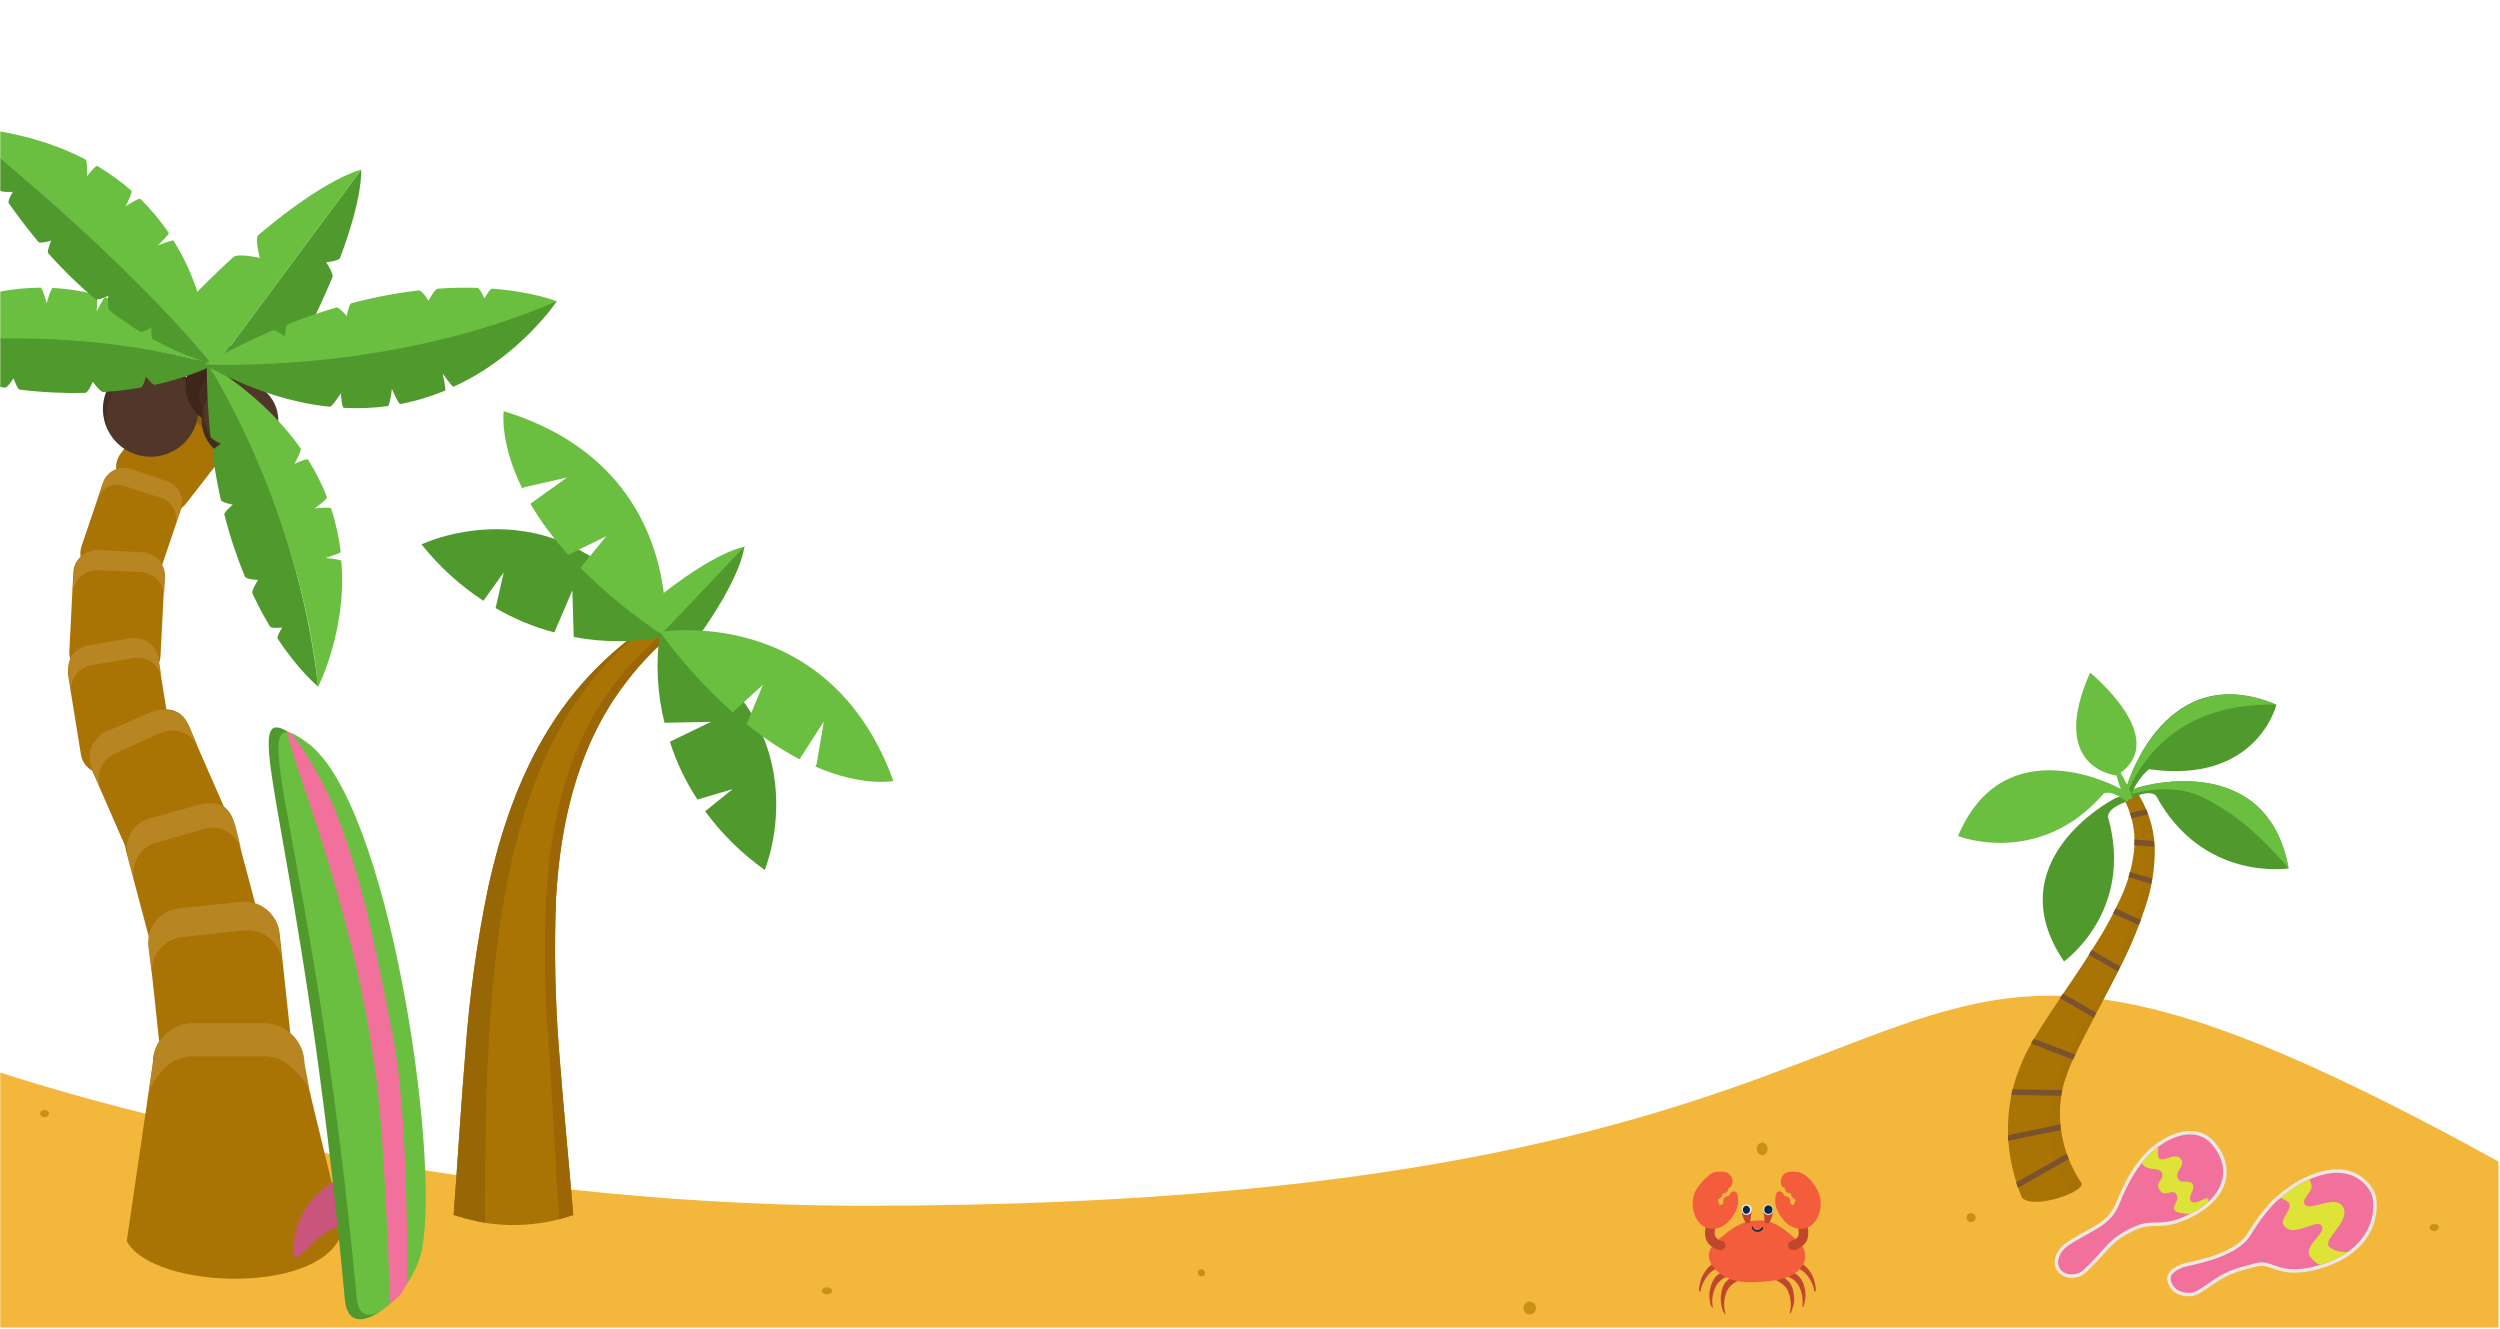 <svg width="1441" height="766" viewBox="0 0 1441 766" fill="none" xmlns="http://www.w3.org/2000/svg">
<g clip-path="url(#clip0_4841_1870)">
<path fill-rule="evenodd" clip-rule="evenodd" d="M499.153 695C225.153 695 -0.348 618.001 -0.348 618.001L-0.348 765.23H1440.15V669.5C1213.9 544.954 1165.87 563.424 1054.66 606.187C961.393 642.05 823.69 695 499.153 695Z" fill="#F3B73C"/>
<path d="M261.458 700.299C263.801 669.586 265.622 638.352 268.225 606.858C270.492 574.668 274.927 542.668 281.499 511.075C288.527 479.321 299.198 447.306 316.897 419.196C325.628 405.158 336.125 392.299 348.131 380.935C359.876 369.772 372.995 360.151 387.172 352.304L392.898 361.153C380.931 370.259 370.25 380.94 361.144 392.907C352.141 404.553 344.703 417.329 339.021 430.908C327.569 457.717 322.363 487.129 320.541 516.801C319.335 546.916 319.943 577.076 322.363 607.118C324.706 637.831 327.829 668.805 330.432 700.299C330.432 700.299 315.759 706.121 295.945 706.121C276.131 706.121 261.458 700.299 261.458 700.299Z" fill="#AA7405"/>
<path d="M387.172 352.304L383.008 354.907L386.912 361.153C375.005 370.327 364.332 381 355.158 392.907C346.154 404.553 338.716 417.329 333.034 430.908C321.582 457.717 316.637 487.129 314.815 516.801C313.348 546.913 313.956 577.09 316.637 607.118C318.719 637.831 320.02 671.3 322.363 702.794L330.432 700.299C327.829 668.805 324.705 637.831 322.363 607.118C319.943 577.076 319.335 546.916 320.541 516.801C322.363 487.129 327.568 457.717 339.021 430.908C344.703 417.329 352.141 404.553 361.144 392.907C370.25 380.94 380.931 370.259 392.898 361.153L387.172 352.304Z" fill="#9C6604"/>
<path d="M387.172 352.304C372.995 360.151 359.876 369.772 348.131 380.935C336.125 392.299 325.628 405.158 316.897 419.196C299.198 447.306 288.527 479.32 281.499 511.074C274.927 542.667 270.492 574.668 268.225 606.857C265.622 638.351 263.801 669.585 261.458 700.298L279.577 704.874C279.577 557.233 284.983 412.504 387.172 352.304Z" fill="#976706"/>
<path d="M381.446 365.839L429.597 315.084C429.597 315.084 413.2 316.646 376.24 346.838L381.446 365.839Z" fill="#6ABF41"/>
<path d="M242.978 313.782C253.058 326.454 265.096 337.437 278.636 346.317L290.349 329.92L285.664 350.482C296.255 356.676 307.637 361.404 319.5 364.537L329.911 340.331L330.692 367.14C348.066 370.491 365.928 370.402 383.268 366.88C327.048 273.179 242.978 313.782 242.978 313.782Z" fill="#50992D"/>
<path d="M290.349 237C290.349 237 287.746 254.699 301.02 281.508L302.582 280.727L326.788 275.261L305.705 290.357C311.938 300.903 319.266 310.762 327.568 319.769L349.432 309.098L334.596 327.317C349.406 342.155 365.718 355.413 383.268 366.88C383.268 366.88 394.98 269.014 290.349 237Z" fill="#6ABF41"/>
<path d="M381.053 365.681L428.944 315.187C428.944 315.187 428.423 331.584 400.313 370.106L381.053 365.681Z" fill="#50992D"/>
<path d="M440.79 501.445C427.607 492.069 416.008 480.646 406.433 467.608L422.31 454.854L402.008 460.841C395.199 450.524 389.856 439.312 386.131 427.525L409.817 416.073L383.008 416.593C378.762 399.487 377.878 381.72 380.405 364.277C476.968 415.292 440.79 501.445 440.79 501.445Z" fill="#50992D"/>
<path d="M514.969 450.169C514.969 450.169 497.53 453.813 469.941 441.84L470.721 440.279L474.886 415.812L460.831 437.676C450.04 431.921 439.841 425.121 430.378 417.374L439.748 394.729L422.31 410.607C406.784 396.647 392.741 381.121 380.405 364.277C380.405 364.277 477.489 347.358 514.969 450.169Z" fill="#6ABF41"/>
<path d="M881.735 757.59C883.751 757.59 885.384 755.957 885.384 753.941C885.384 751.926 883.751 750.292 881.735 750.292C879.72 750.292 878.086 751.926 878.086 753.941C878.086 755.957 879.72 757.59 881.735 757.59Z" fill="#CA8F16"/>
<path d="M774.861 804.511C775.437 804.511 775.904 804.044 775.904 803.468C775.904 802.892 775.437 802.425 774.861 802.425C774.285 802.425 773.818 802.892 773.818 803.468C773.818 804.044 774.285 804.511 774.861 804.511Z" fill="#CA8F16"/>
<path d="M1117.9 885.84C1119.05 885.84 1119.99 885.139 1119.99 884.276C1119.99 883.412 1119.05 882.712 1117.9 882.712C1116.75 882.712 1115.82 883.412 1115.82 884.276C1115.82 885.139 1116.75 885.84 1117.9 885.84Z" fill="#CA8F16"/>
<path d="M144.042 807.639C144.042 807.776 144.015 807.911 143.962 808.038C143.91 808.164 143.833 808.279 143.736 808.376C143.64 808.473 143.525 808.55 143.398 808.602C143.272 808.655 143.136 808.682 142.999 808.682C142.723 808.682 142.457 808.572 142.262 808.376C142.066 808.181 141.957 807.915 141.957 807.639C141.957 807.362 142.066 807.097 142.262 806.902C142.457 806.706 142.723 806.596 142.999 806.596C143.136 806.596 143.272 806.623 143.398 806.676C143.525 806.728 143.64 806.805 143.736 806.902C143.833 806.998 143.91 807.113 143.962 807.24C144.015 807.366 144.042 807.502 144.042 807.639Z" fill="#CA8F16"/>
<path d="M448.503 1148.75C448.426 1149.29 448.155 1149.78 447.742 1150.14C447.329 1150.49 446.802 1150.68 446.258 1150.68C445.747 1150.68 445.257 1150.48 444.896 1150.12C444.535 1149.75 444.333 1149.26 444.333 1148.75C444.327 1148.21 444.519 1147.68 444.873 1147.27C445.227 1146.86 445.719 1146.59 446.258 1146.51C446.853 1146.51 447.424 1146.75 447.845 1147.17C448.267 1147.59 448.503 1148.16 448.503 1148.75Z" fill="#CA8F16"/>
<path d="M764.434 1139.06C764.434 1139.38 764.246 1139.68 763.911 1139.9C763.575 1140.13 763.121 1140.25 762.647 1140.25C761.753 1140.25 761.306 1139.66 761.306 1139.06C761.306 1138.82 761.447 1138.6 761.699 1138.43C761.95 1138.26 762.291 1138.17 762.647 1138.17C763.54 1138.17 764.434 1138.47 764.434 1139.06Z" fill="#CA8F16"/>
<path d="M505.814 1155.68C505.868 1155.99 505.862 1156.31 505.796 1156.62C505.73 1156.93 505.607 1157.2 505.439 1157.43C505.27 1157.65 505.061 1157.82 504.832 1157.91C504.602 1157.99 504.36 1158 504.128 1157.93C503.284 1157.93 502.722 1157.18 502.722 1155.68C502.722 1155.18 502.87 1154.71 503.134 1154.36C503.398 1154 503.755 1153.81 504.128 1153.81C505.252 1153.81 505.814 1154.56 505.814 1155.68Z" fill="#CA8F16"/>
<path d="M588.222 894.181C588.222 894.457 588.128 894.723 587.96 894.918C587.792 895.114 587.565 895.224 587.328 895.224C586.732 895.224 586.136 894.876 586.136 894.181C586.136 893.486 586.732 893.138 587.328 893.138C587.565 893.138 587.792 893.248 587.96 893.444C588.128 893.639 588.222 893.904 588.222 894.181Z" fill="#CA8F16"/>
<path d="M794.672 1025.77C794.672 1026.18 794.324 1026.6 793.629 1026.6C792.934 1026.6 792.586 1026.18 792.586 1025.77C792.586 1025.43 792.696 1025.12 792.892 1024.88C793.087 1024.65 793.352 1024.52 793.629 1024.52C793.905 1024.52 794.171 1024.65 794.366 1024.88C794.562 1025.12 794.672 1025.43 794.672 1025.77Z" fill="#CA8F16"/>
<path d="M28.305 641.693C28.305 641.988 28.237 642.28 28.106 642.552C27.975 642.825 27.783 643.072 27.541 643.281C27.299 643.49 27.012 643.655 26.696 643.768C26.379 643.881 26.04 643.939 25.698 643.939C25.007 643.939 24.344 643.702 23.855 643.281C23.366 642.86 23.091 642.289 23.091 641.693C23.182 641.155 23.495 640.663 23.975 640.309C24.454 639.955 25.067 639.763 25.698 639.768C26.329 639.763 26.942 639.955 27.421 640.309C27.901 640.663 28.215 641.155 28.305 641.693Z" fill="#CA8F16"/>
<path d="M605.947 792.346C605.953 792.753 605.863 793.15 605.693 793.467C605.524 793.785 605.286 794.003 605.02 794.084C604.713 794.084 604.418 793.901 604.201 793.575C603.984 793.249 603.862 792.807 603.862 792.346C603.916 791.948 604.062 791.591 604.273 791.337C604.485 791.083 604.749 790.948 605.02 790.956C605.266 790.956 605.502 791.103 605.676 791.364C605.849 791.624 605.947 791.978 605.947 792.346Z" fill="#CA8F16"/>
<path d="M1233.64 1149.12C1233.64 1149.53 1233.47 1149.93 1233.18 1150.22C1232.89 1150.51 1232.49 1150.68 1232.07 1150.68C1231.66 1150.68 1231.26 1150.51 1230.97 1150.22C1230.67 1149.93 1230.51 1149.53 1230.51 1149.12C1230.51 1148.7 1230.67 1148.3 1230.97 1148.01C1231.26 1147.72 1231.66 1147.55 1232.07 1147.55C1232.49 1147.55 1232.89 1147.72 1233.18 1148.01C1233.47 1148.3 1233.64 1148.7 1233.64 1149.12Z" fill="#CA8F16"/>
<path d="M142.999 916.077C144.151 916.077 145.085 915.144 145.085 913.992C145.085 912.84 144.151 911.906 142.999 911.906C141.847 911.906 140.914 912.84 140.914 913.992C140.914 915.144 141.847 916.077 142.999 916.077Z" fill="#CA8F16"/>
<path d="M1058.47 1110.01C1058.47 1110.79 1058.22 1111.53 1057.77 1112.11C1057.32 1112.69 1056.69 1113.06 1056.02 1113.14C1055.65 1113.14 1055.29 1113.06 1054.96 1112.9C1054.62 1112.75 1054.32 1112.52 1054.06 1112.23C1053.81 1111.94 1053.6 1111.59 1053.47 1111.21C1053.33 1110.83 1053.26 1110.43 1053.26 1110.01C1053.26 1109.19 1053.55 1108.39 1054.06 1107.8C1054.58 1107.22 1055.28 1106.89 1056.02 1106.89C1056.69 1106.97 1057.32 1107.34 1057.77 1107.92C1058.22 1108.49 1058.47 1109.24 1058.47 1110.01Z" fill="#CA8F16"/>
<path d="M1405.68 707.382C1405.69 707.926 1405.45 708.453 1405 708.866C1404.56 709.279 1403.95 709.55 1403.27 709.627C1402.53 709.627 1401.82 709.391 1401.29 708.97C1400.76 708.548 1400.47 707.977 1400.47 707.382C1400.56 706.843 1400.9 706.351 1401.42 705.997C1401.93 705.643 1402.59 705.451 1403.27 705.457C1403.91 705.457 1404.52 705.66 1404.97 706.021C1405.43 706.382 1405.68 706.871 1405.68 707.382Z" fill="#CA8F16"/>
<path d="M7.451 1125.66C7.451 1125.93 7.342 1126.2 7.146 1126.39C6.95 1126.59 6.685 1126.7 6.409 1126.7C6.132 1126.7 5.867 1126.59 5.671 1126.39C5.476 1126.2 5.366 1125.93 5.366 1125.66C5.366 1125.38 5.476 1125.11 5.671 1124.92C5.867 1124.72 6.132 1124.61 6.409 1124.61C6.648 1124.7 6.866 1124.84 7.046 1125.02C7.226 1125.2 7.365 1125.42 7.451 1125.66Z" fill="#CA8F16"/>
<path d="M1371.79 1040.16C1373.81 1040.16 1375.44 1038.76 1375.44 1037.03C1375.44 1035.3 1373.81 1033.9 1371.79 1033.9C1369.78 1033.9 1368.14 1035.3 1368.14 1037.03C1368.14 1038.76 1369.78 1040.16 1371.79 1040.16Z" fill="#CA8F16"/>
<path d="M1208.61 1020.34C1209.19 1020.34 1209.66 1019.88 1209.66 1019.3C1209.66 1018.73 1209.19 1018.26 1208.61 1018.26C1208.04 1018.26 1207.57 1018.73 1207.57 1019.3C1207.57 1019.88 1208.04 1020.34 1208.61 1020.34Z" fill="#CA8F16"/>
<path d="M479.783 744.036C479.699 744.569 479.342 745.067 478.772 745.447C478.203 745.826 477.456 746.064 476.655 746.121C475.855 746.064 475.108 745.826 474.538 745.447C473.969 745.067 473.612 744.569 473.527 744.036C473.612 743.502 473.969 743.004 474.538 742.624C475.108 742.245 475.855 742.007 476.655 741.95C477.456 742.007 478.203 742.245 478.772 742.624C479.342 743.004 479.699 743.502 479.783 744.036Z" fill="#CA8F16"/>
<path d="M389.071 940.037C389.071 940.307 389.017 940.576 388.914 940.826C388.81 941.076 388.658 941.304 388.466 941.495C388.275 941.687 388.047 941.839 387.797 941.943C387.547 942.046 387.278 942.1 387.008 942.1C386.723 942.166 386.427 942.158 386.146 942.078C385.866 941.997 385.61 941.847 385.404 941.641C385.197 941.434 385.047 941.179 384.966 940.898C384.886 940.617 384.879 940.321 384.944 940.037C384.944 939.489 385.162 938.965 385.549 938.578C385.936 938.191 386.46 937.973 387.008 937.973C387.278 937.973 387.547 938.027 387.797 938.13C388.047 938.234 388.275 938.386 388.466 938.578C388.658 938.769 388.81 938.997 388.914 939.247C389.017 939.497 389.071 939.766 389.071 940.037Z" fill="#CA8F16"/>
<path d="M854.625 912.949C855.489 912.949 856.19 912.016 856.19 910.864C856.19 909.712 855.489 908.778 854.625 908.778C853.762 908.778 853.061 909.712 853.061 910.864C853.061 912.016 853.762 912.949 854.625 912.949Z" fill="#CA8F16"/>
<path d="M912.494 1150.68C912.494 1150.96 912.369 1151.22 912.145 1151.42C911.922 1151.61 911.618 1151.72 911.302 1151.72C910.707 1151.72 910.409 1151.2 910.409 1150.68C910.409 1150.16 910.707 1149.64 911.302 1149.64C911.618 1149.64 911.922 1149.75 912.145 1149.94C912.369 1150.14 912.494 1150.4 912.494 1150.68Z" fill="#CA8F16"/>
<path d="M236.84 1127.74C236.84 1128.85 236.42 1129.91 235.672 1130.69C234.923 1131.47 233.909 1131.91 232.851 1131.91C231.757 1131.92 230.701 1131.49 229.895 1130.72C229.088 1129.94 228.59 1128.88 228.499 1127.74C228.59 1126.6 229.088 1125.54 229.895 1124.77C230.701 1123.99 231.757 1123.57 232.851 1123.57C233.909 1123.57 234.923 1124.01 235.672 1124.79C236.42 1125.57 236.84 1126.63 236.84 1127.74Z" fill="#CA8F16"/>
<path d="M337.98 832.465C337.983 833.558 337.629 834.613 336.985 835.422C336.342 836.231 335.457 836.734 334.504 836.834C333.49 836.834 332.518 836.373 331.801 835.554C331.084 834.735 330.681 833.623 330.681 832.465C330.768 831.376 331.209 830.364 331.916 829.629C332.624 828.893 333.547 828.488 334.504 828.492C335.399 828.582 336.239 829.029 336.874 829.756C337.51 830.482 337.901 831.441 337.98 832.465Z" fill="#CA8F16"/>
<path d="M125.274 1162.67C125.274 1163.36 124.999 1164.02 124.51 1164.51C124.021 1165 123.358 1165.28 122.667 1165.28C121.976 1165.28 121.313 1165 120.824 1164.51C120.335 1164.02 120.06 1163.36 120.06 1162.67C120.06 1161.98 120.335 1161.32 120.824 1160.83C121.313 1160.34 121.976 1160.06 122.667 1160.06C123.358 1160.06 124.021 1160.34 124.51 1160.83C124.999 1161.32 125.274 1161.98 125.274 1162.67Z" fill="#CA8F16"/>
<path d="M1259.71 675.219C1259.71 675.772 1259.51 676.302 1259.15 676.693C1258.79 677.084 1258.31 677.304 1257.81 677.304C1257.27 677.312 1256.74 677.107 1256.32 676.724C1255.9 676.342 1255.62 675.808 1255.53 675.219C1255.62 674.63 1255.9 674.096 1256.32 673.714C1256.74 673.331 1257.27 673.126 1257.81 673.134C1258.31 673.134 1258.79 673.354 1259.15 673.745C1259.51 674.136 1259.71 674.666 1259.71 675.219Z" fill="#CA8F16"/>
<path d="M1237.81 794.605C1237.81 795.297 1237.63 795.96 1237.31 796.449C1236.99 796.937 1236.56 797.212 1236.1 797.212C1235.7 797.108 1235.34 796.789 1235.08 796.311C1234.82 795.833 1234.68 795.228 1234.68 794.605C1234.68 793.983 1234.82 793.378 1235.08 792.9C1235.34 792.422 1235.7 792.102 1236.1 791.999C1236.33 791.999 1236.55 792.066 1236.76 792.197C1236.96 792.328 1237.15 792.52 1237.31 792.762C1237.47 793.004 1237.59 793.292 1237.68 793.608C1237.76 793.924 1237.81 794.263 1237.81 794.605Z" fill="#CA8F16"/>
<path d="M1136.15 704.414C1137.59 704.414 1138.75 703.247 1138.75 701.807C1138.75 700.368 1137.59 699.201 1136.15 699.201C1134.71 699.201 1133.54 700.368 1133.54 701.807C1133.54 703.247 1134.71 704.414 1136.15 704.414Z" fill="#CA8F16"/>
<path d="M1048.04 794.268C1047.95 795.081 1047.56 795.832 1046.95 796.376C1046.35 796.919 1045.56 797.217 1044.74 797.212C1043.96 797.212 1043.22 796.902 1042.67 796.35C1042.12 795.798 1041.81 795.049 1041.81 794.268C1041.76 793.852 1041.79 793.429 1041.92 793.028C1042.04 792.627 1042.25 792.258 1042.53 791.944C1042.8 791.631 1043.15 791.38 1043.53 791.21C1043.91 791.039 1044.32 790.953 1044.74 790.956C1045.62 790.956 1046.46 791.305 1047.08 791.926C1047.69 792.547 1048.04 793.39 1048.04 794.268Z" fill="#CA8F16"/>
<path d="M694.53 733.587C694.596 733.871 694.589 734.167 694.508 734.448C694.428 734.729 694.278 734.984 694.071 735.191C693.865 735.397 693.609 735.548 693.329 735.628C693.048 735.708 692.752 735.716 692.467 735.65C691.92 735.65 691.395 735.432 691.008 735.046C690.621 734.659 690.404 734.134 690.404 733.587C690.404 733.04 690.621 732.515 691.008 732.128C691.395 731.741 691.92 731.524 692.467 731.524C693.014 731.524 693.539 731.741 693.926 732.128C694.313 732.515 694.53 733.04 694.53 733.587Z" fill="#CA8F16"/>
<path d="M1018.85 662.186C1018.85 663.087 1018.55 663.959 1018.01 664.633C1017.47 665.307 1016.72 665.735 1015.9 665.835C1015.02 665.835 1014.18 665.45 1013.56 664.766C1012.94 664.082 1012.59 663.153 1012.59 662.186C1012.59 661.218 1012.94 660.289 1013.56 659.605C1014.18 658.921 1015.02 658.536 1015.9 658.536C1016.72 658.636 1017.47 659.065 1018.01 659.738C1018.55 660.412 1018.85 661.284 1018.85 662.186Z" fill="#CA8F16"/>
<path d="M1391.6 828.492C1393.62 828.492 1395.25 826.625 1395.25 824.322C1395.25 822.018 1393.62 820.151 1391.6 820.151C1389.59 820.151 1387.95 822.018 1387.95 824.322C1387.95 826.625 1389.59 828.492 1391.6 828.492Z" fill="#CA8F16"/>
<path d="M34.561 912.428C34.561 912.843 34.396 913.24 34.103 913.534C33.809 913.827 33.412 913.992 32.997 913.992C32.582 913.992 32.184 913.827 31.891 913.534C31.598 913.24 31.433 912.843 31.433 912.428C31.433 912.013 31.598 911.615 31.891 911.322C32.184 911.029 32.582 910.864 32.997 910.864C33.412 910.864 33.809 911.029 34.103 911.322C34.396 911.615 34.561 912.013 34.561 912.428Z" fill="#CA8F16"/>
<path d="M276.462 958.643C276.462 959.521 276.171 960.364 275.653 960.985C275.136 961.606 274.434 961.955 273.702 961.955C273.024 961.864 272.398 961.475 271.945 960.864C271.493 960.252 271.244 959.461 271.248 958.643C271.315 957.89 271.595 957.186 272.041 956.651C272.488 956.115 273.074 955.779 273.702 955.699C274.384 955.694 275.043 955.992 275.552 956.535C276.062 957.079 276.386 957.83 276.462 958.643Z" fill="#CA8F16"/>
<path d="M193.569 1026.6C195.584 1026.6 197.218 1024.97 197.218 1022.95C197.218 1020.94 195.584 1019.3 193.569 1019.3C191.553 1019.3 189.92 1020.94 189.92 1022.95C189.92 1024.97 191.553 1026.6 193.569 1026.6Z" fill="#CA8F16"/>
<path d="M6.409 1008.02C6.323 1008.83 5.956 1009.58 5.378 1010.12C4.801 1010.67 4.053 1010.97 3.281 1010.96C2.508 1010.97 1.761 1010.67 1.183 1010.12C0.606 1009.58 0.238 1008.83 0.153 1008.02C0.153 1007.14 0.482 1006.3 1.069 1005.67C1.655 1005.05 2.451 1004.7 3.281 1004.7C4.11 1004.7 4.906 1005.05 5.493 1005.67C6.079 1006.3 6.409 1007.14 6.409 1008.02Z" fill="#CA8F16"/>
<path d="M930.22 1013.57C930.22 1013.98 930.055 1014.38 929.761 1014.67C929.468 1014.97 929.07 1015.13 928.656 1015.13C928.241 1015.13 927.843 1014.97 927.55 1014.67C927.256 1014.38 927.091 1013.98 927.091 1013.57C927.091 1013.15 927.256 1012.75 927.55 1012.46C927.843 1012.17 928.241 1012 928.656 1012C929.07 1012 929.468 1012.17 929.761 1012.46C930.055 1012.75 930.22 1013.15 930.22 1013.57Z" fill="#CA8F16"/>
<path d="M1358.76 924.246C1358.76 924.816 1358.65 925.381 1358.43 925.908C1358.21 926.435 1357.89 926.914 1357.49 927.317C1357.08 927.72 1356.6 928.04 1356.08 928.259C1355.55 928.477 1354.99 928.589 1354.42 928.589C1353.86 928.592 1353.31 928.478 1352.8 928.256C1352.3 928.033 1351.84 927.707 1351.46 927.298C1351.09 926.889 1350.8 926.406 1350.63 925.881C1350.45 925.355 1350.38 924.798 1350.43 924.246C1350.43 923.19 1350.85 922.177 1351.6 921.431C1352.35 920.684 1353.36 920.264 1354.42 920.264C1354.97 920.214 1355.53 920.28 1356.05 920.457C1356.58 920.634 1357.06 920.92 1357.47 921.294C1357.88 921.669 1358.2 922.125 1358.43 922.634C1358.65 923.142 1358.76 923.691 1358.76 924.246Z" fill="#CA8F16"/>
<path d="M476.655 874.519C476.655 874.756 476.514 874.983 476.263 875.151C476.011 875.319 475.67 875.413 475.315 875.413C474.421 875.413 473.527 875.115 473.527 874.519C473.527 874.203 473.716 873.9 474.051 873.676C474.386 873.453 474.841 873.327 475.315 873.327C476.209 873.327 476.655 873.923 476.655 874.519Z" fill="#CA8F16"/>
<path d="M707.087 908.778C707.663 908.778 708.13 908.545 708.13 908.257C708.13 907.969 707.663 907.736 707.087 907.736C706.511 907.736 706.044 907.969 706.044 908.257C706.044 908.545 706.511 908.778 707.087 908.778Z" fill="#CA8F16"/>
<path d="M578.838 1017.22C579.989 1017.22 580.923 1016.28 580.923 1015.13C580.923 1013.98 579.989 1013.05 578.838 1013.05C577.686 1013.05 576.752 1013.98 576.752 1015.13C576.752 1016.28 577.686 1017.22 578.838 1017.22Z" fill="#CA8F16"/>
<path d="M79.396 1054.75C79.972 1054.75 80.439 1054.29 80.439 1053.71C80.439 1053.13 79.972 1052.67 79.396 1052.67C78.82 1052.67 78.353 1053.13 78.353 1053.71C78.353 1054.29 78.82 1054.75 79.396 1054.75Z" fill="#CA8F16"/>
<path d="M437.555 1032.86C438.995 1032.86 440.162 1031.46 440.162 1029.73C440.162 1028 438.995 1026.6 437.555 1026.6C436.115 1026.6 434.948 1028 434.948 1029.73C434.948 1031.46 436.115 1032.86 437.555 1032.86Z" fill="#CA8F16"/>
<path d="M1419.76 1171.53C1421.2 1171.53 1422.36 1170.6 1422.36 1169.45C1422.36 1168.3 1421.2 1167.36 1419.76 1167.36C1418.32 1167.36 1417.15 1168.3 1417.15 1169.45C1417.15 1170.6 1418.32 1171.53 1419.76 1171.53Z" fill="#CA8F16"/>
<path d="M963.585 856.096C963.585 857.815 963.023 858.674 962.18 858.674C961.947 858.757 961.705 858.747 961.476 858.647C961.246 858.547 961.037 858.359 960.869 858.101C960.7 857.843 960.577 857.523 960.511 857.172C960.446 856.822 960.44 856.451 960.493 856.096C960.493 855.757 960.537 855.422 960.622 855.109C960.707 854.796 960.831 854.511 960.987 854.272C961.144 854.033 961.33 853.843 961.534 853.713C961.739 853.583 961.958 853.517 962.18 853.517C962.577 853.619 962.937 853.936 963.194 854.409C963.452 854.882 963.591 855.48 963.585 856.096Z" fill="#CA8F16"/>
<path d="M242.575 779.487C243.439 779.487 244.139 778.786 244.139 777.923C244.139 777.059 243.439 776.359 242.575 776.359C241.711 776.359 241.011 777.059 241.011 777.923C241.011 778.786 241.711 779.487 242.575 779.487Z" fill="#CA8F16"/>
<path d="M1238.85 898.873C1238.85 899.288 1238.69 899.686 1238.39 899.979C1238.1 900.272 1237.7 900.437 1237.29 900.437C1236.87 900.437 1236.47 900.272 1236.18 899.979C1235.89 899.686 1235.72 899.288 1235.72 898.873C1235.72 898.458 1235.89 898.06 1236.18 897.767C1236.47 897.474 1236.87 897.309 1237.29 897.309C1237.7 897.309 1238.1 897.474 1238.39 897.767C1238.69 898.06 1238.85 898.458 1238.85 898.873Z" fill="#CA8F16"/>
<path d="M108.591 695.03C109.743 695.03 110.676 694.33 110.676 693.466C110.676 692.602 109.743 691.902 108.591 691.902C107.439 691.902 106.506 692.602 106.506 693.466C106.506 694.33 107.439 695.03 108.591 695.03Z" fill="#CA8F16"/>
<path d="M341.108 1147.55C341.108 1147.83 340.998 1148.09 340.802 1148.29C340.607 1148.48 340.341 1148.59 340.065 1148.59C339.788 1148.59 339.523 1148.48 339.328 1148.29C339.132 1148.09 339.022 1147.83 339.022 1147.55C339.022 1147.27 339.132 1147.01 339.328 1146.81C339.523 1146.62 339.788 1146.51 340.065 1146.51C340.341 1146.51 340.607 1146.62 340.802 1146.81C340.998 1147.01 341.108 1147.27 341.108 1147.55Z" fill="#CA8F16"/>
<path d="M505.85 1066.39C505.853 1066.81 505.785 1067.23 505.651 1067.61C505.517 1067.99 505.32 1068.33 505.073 1068.61C504.826 1068.89 504.535 1069.1 504.219 1069.22C503.904 1069.34 503.571 1069.38 503.244 1069.33C502.916 1069.38 502.583 1069.34 502.268 1069.22C501.952 1069.1 501.662 1068.89 501.415 1068.61C501.168 1068.33 500.971 1067.99 500.837 1067.61C500.703 1067.23 500.634 1066.81 500.637 1066.39C500.637 1065.52 500.912 1064.68 501.401 1064.06C501.889 1063.44 502.552 1063.09 503.244 1063.09C503.935 1063.09 504.598 1063.44 505.087 1064.06C505.576 1064.68 505.85 1065.52 505.85 1066.39Z" fill="#CA8F16"/>
<path d="M28.288 779.305C28.34 779.859 28.272 780.417 28.087 780.944C27.902 781.47 27.604 781.954 27.213 782.364C26.822 782.773 26.346 783.1 25.816 783.323C25.286 783.546 24.713 783.66 24.134 783.657C23.555 783.66 22.983 783.546 22.452 783.323C21.922 783.1 21.446 782.773 21.055 782.364C20.664 781.954 20.367 781.47 20.182 780.944C19.997 780.417 19.928 779.859 19.981 779.305C19.981 778.781 20.088 778.263 20.297 777.779C20.506 777.295 20.811 776.855 21.197 776.484C21.583 776.114 22.041 775.82 22.545 775.62C23.049 775.419 23.589 775.316 24.134 775.316C24.68 775.316 25.22 775.419 25.724 775.62C26.228 775.82 26.686 776.114 27.071 776.484C27.457 776.855 27.763 777.295 27.971 777.779C28.18 778.263 28.288 778.781 28.288 779.305Z" fill="#CA8F16"/>
<path d="M1083.49 993.745C1083.49 994.71 1083.16 995.635 1082.58 996.317C1081.99 997 1081.2 997.383 1080.37 997.383C1079.95 997.441 1079.53 997.388 1079.12 997.225C1078.72 997.063 1078.36 996.797 1078.06 996.447C1077.76 996.097 1077.53 995.672 1077.39 995.204C1077.25 994.736 1077.21 994.237 1077.26 993.745C1077.26 992.78 1077.59 991.855 1078.17 991.173C1078.75 990.49 1079.55 990.107 1080.37 990.107C1081.18 990.189 1081.93 990.599 1082.5 991.264C1083.07 991.929 1083.42 992.808 1083.49 993.745Z" fill="#CA8F16"/>
<path d="M540.78 1372.77C538.765 1372.77 537.131 1371.14 537.131 1369.12C537.131 1367.1 538.765 1365.47 540.78 1365.47C542.796 1365.47 544.429 1367.1 544.429 1369.12C544.429 1371.14 542.796 1372.77 540.78 1372.77Z" fill="#CA8F16"/>
<path d="M647.654 1419.69C647.079 1419.69 646.612 1419.22 646.612 1418.65C646.612 1418.07 647.079 1417.6 647.654 1417.6C648.23 1417.6 648.697 1418.07 648.697 1418.65C648.697 1419.22 648.23 1419.69 647.654 1419.69Z" fill="#CA8F16"/>
<path d="M846.805 1276.55C846.805 1277.44 847.401 1277.89 847.997 1277.89C848.234 1277.89 848.461 1277.74 848.629 1277.49C848.797 1277.24 848.891 1276.9 848.891 1276.55C848.891 1275.65 848.593 1274.76 847.997 1274.76C847.681 1274.76 847.378 1274.95 847.154 1275.28C846.931 1275.62 846.805 1276.07 846.805 1276.55Z" fill="#CA8F16"/>
<path d="M304.614 1501.02C303.462 1501.02 302.529 1500.32 302.529 1499.45C302.529 1498.59 303.462 1497.89 304.614 1497.89C305.766 1497.89 306.699 1498.59 306.699 1499.45C306.699 1500.32 305.766 1501.02 304.614 1501.02Z" fill="#CA8F16"/>
<path d="M1278.47 1422.82C1278.47 1422.95 1278.5 1423.09 1278.55 1423.22C1278.61 1423.34 1278.68 1423.46 1278.78 1423.55C1278.88 1423.65 1278.99 1423.73 1279.12 1423.78C1279.24 1423.83 1279.38 1423.86 1279.52 1423.86C1279.79 1423.86 1280.06 1423.75 1280.25 1423.55C1280.45 1423.36 1280.56 1423.09 1280.56 1422.82C1280.56 1422.54 1280.45 1422.28 1280.25 1422.08C1280.06 1421.88 1279.79 1421.77 1279.52 1421.77C1279.38 1421.77 1279.24 1421.8 1279.12 1421.85C1278.99 1421.91 1278.88 1421.98 1278.78 1422.08C1278.68 1422.18 1278.61 1422.29 1278.55 1422.42C1278.5 1422.55 1278.47 1422.68 1278.47 1422.82Z" fill="#CA8F16"/>
<path d="M834.293 1509.36C834.293 1509.64 834.387 1509.9 834.555 1510.1C834.723 1510.29 834.95 1510.4 835.187 1510.4C835.783 1510.4 836.379 1510.05 836.379 1509.36C836.379 1508.66 835.783 1508.32 835.187 1508.32C834.95 1508.32 834.723 1508.43 834.555 1508.62C834.387 1508.82 834.293 1509.08 834.293 1509.36Z" fill="#CA8F16"/>
<path d="M1394.21 1256.87C1394.21 1257.17 1394.28 1257.46 1394.41 1257.73C1394.54 1258 1394.73 1258.25 1394.97 1258.46C1395.22 1258.67 1395.5 1258.83 1395.82 1258.95C1396.14 1259.06 1396.47 1259.12 1396.82 1259.12C1397.51 1259.12 1398.17 1258.88 1398.66 1258.46C1399.15 1258.04 1399.42 1257.47 1399.42 1256.87C1399.33 1256.33 1399.02 1255.84 1398.54 1255.49C1398.06 1255.13 1397.45 1254.94 1396.82 1254.95C1396.19 1254.94 1395.57 1255.13 1395.09 1255.49C1394.61 1255.84 1394.3 1256.33 1394.21 1256.87Z" fill="#CA8F16"/>
<path d="M816.568 1407.53C816.563 1407.93 816.652 1408.33 816.822 1408.65C816.991 1408.96 817.229 1409.18 817.495 1409.26C817.802 1409.26 818.097 1409.08 818.314 1408.75C818.531 1408.43 818.653 1407.99 818.653 1407.53C818.599 1407.13 818.453 1406.77 818.242 1406.52C818.03 1406.26 817.766 1406.13 817.495 1406.14C817.249 1406.14 817.013 1406.28 816.84 1406.54C816.666 1406.8 816.568 1407.16 816.568 1407.53Z" fill="#CA8F16"/>
<path d="M1279.52 1531.26C1278.36 1531.26 1277.43 1530.32 1277.43 1529.17C1277.43 1528.02 1278.36 1527.09 1279.52 1527.09C1280.67 1527.09 1281.6 1528.02 1281.6 1529.17C1281.6 1530.32 1280.67 1531.26 1279.52 1531.26Z" fill="#CA8F16"/>
<path d="M16.836 1322.56C16.829 1323.1 17.069 1323.63 17.511 1324.04C17.954 1324.46 18.569 1324.73 19.242 1324.81C19.986 1324.81 20.7 1324.57 21.227 1324.15C21.753 1323.73 22.049 1323.16 22.049 1322.56C21.952 1322.02 21.614 1321.53 21.097 1321.18C20.581 1320.82 19.922 1320.63 19.242 1320.64C18.604 1320.64 17.991 1320.84 17.54 1321.2C17.089 1321.56 16.836 1322.05 16.836 1322.56Z" fill="#CA8F16"/>
<path d="M942.732 1359.21C942.817 1359.75 943.173 1360.25 943.743 1360.63C944.312 1361.01 945.059 1361.24 945.86 1361.3C946.66 1361.24 947.407 1361.01 947.977 1360.63C948.546 1360.25 948.903 1359.75 948.988 1359.21C948.903 1358.68 948.546 1358.18 947.977 1357.8C947.407 1357.42 946.66 1357.19 945.86 1357.13C945.059 1357.19 944.312 1357.42 943.743 1357.8C943.173 1358.18 942.817 1358.68 942.732 1359.21Z" fill="#CA8F16"/>
<path d="M1033.44 1555.22C1033.44 1555.49 1033.5 1555.75 1033.6 1556C1033.71 1556.26 1033.86 1556.48 1034.05 1556.67C1034.24 1556.87 1034.47 1557.02 1034.72 1557.12C1034.97 1557.23 1035.24 1557.28 1035.51 1557.28C1035.79 1557.34 1036.09 1557.34 1036.37 1557.26C1036.65 1557.18 1036.91 1557.03 1037.11 1556.82C1037.32 1556.61 1037.47 1556.36 1037.55 1556.08C1037.63 1555.8 1037.64 1555.5 1037.57 1555.22C1037.57 1554.67 1037.35 1554.14 1036.97 1553.76C1036.58 1553.37 1036.05 1553.15 1035.51 1553.15C1035.24 1553.15 1034.97 1553.21 1034.72 1553.31C1034.47 1553.41 1034.24 1553.56 1034.05 1553.76C1033.86 1553.95 1033.71 1554.18 1033.6 1554.43C1033.5 1554.68 1033.44 1554.94 1033.44 1555.22Z" fill="#CA8F16"/>
<path d="M567.89 1528.13C567.026 1528.13 566.326 1527.19 566.326 1526.04C566.326 1524.89 567.026 1523.96 567.89 1523.96C568.753 1523.96 569.454 1524.89 569.454 1526.04C569.454 1527.19 568.753 1528.13 567.89 1528.13Z" fill="#CA8F16"/>
<path d="M1084.54 1447.64C1084.53 1448.74 1084.89 1449.79 1085.53 1450.6C1086.17 1451.41 1087.06 1451.91 1088.01 1452.01C1089.03 1452.01 1090 1451.55 1090.71 1450.73C1091.43 1449.91 1091.83 1448.8 1091.83 1447.64C1091.75 1446.55 1091.31 1445.54 1090.6 1444.81C1089.89 1444.07 1088.97 1443.67 1088.01 1443.67C1087.12 1443.76 1086.28 1444.21 1085.64 1444.93C1085.01 1445.66 1084.61 1446.62 1084.54 1447.64Z" fill="#CA8F16"/>
<path d="M1003.73 1255.99C1002.86 1255.99 1002.16 1255.29 1002.16 1254.43C1002.16 1253.56 1002.86 1252.86 1003.73 1252.86C1004.59 1252.86 1005.29 1253.56 1005.29 1254.43C1005.29 1255.29 1004.59 1255.99 1003.73 1255.99Z" fill="#CA8F16"/>
<path d="M162.81 1290.4C162.81 1290.95 163.01 1291.48 163.365 1291.87C163.721 1292.26 164.203 1292.48 164.706 1292.48C165.249 1292.49 165.777 1292.29 166.194 1291.9C166.611 1291.52 166.89 1290.99 166.981 1290.4C166.89 1289.81 166.611 1289.27 166.194 1288.89C165.777 1288.51 165.249 1288.3 164.706 1288.31C164.203 1288.31 163.721 1288.53 163.365 1288.92C163.01 1289.31 162.81 1289.84 162.81 1290.4Z" fill="#CA8F16"/>
<path d="M184.706 1409.78C184.706 1410.48 184.886 1411.14 185.206 1411.63C185.526 1412.12 185.96 1412.39 186.412 1412.39C186.814 1412.29 187.178 1411.97 187.439 1411.49C187.7 1411.01 187.84 1410.41 187.834 1409.78C187.84 1409.16 187.7 1408.56 187.439 1408.08C187.178 1407.6 186.814 1407.28 186.412 1407.18C186.188 1407.18 185.966 1407.24 185.759 1407.38C185.552 1407.51 185.364 1407.7 185.206 1407.94C185.047 1408.18 184.922 1408.47 184.836 1408.79C184.75 1409.1 184.706 1409.44 184.706 1409.78Z" fill="#CA8F16"/>
<path d="M286.367 1319.59C284.928 1319.59 283.76 1318.43 283.76 1316.99C283.76 1315.55 284.928 1314.38 286.367 1314.38C287.807 1314.38 288.974 1315.55 288.974 1316.99C288.974 1318.43 287.807 1319.59 286.367 1319.59Z" fill="#CA8F16"/>
<path d="M374.473 1409.45C374.564 1410.26 374.951 1411.01 375.56 1411.55C376.17 1412.1 376.958 1412.4 377.773 1412.39C378.551 1412.39 379.297 1412.08 379.847 1411.53C380.397 1410.98 380.706 1410.23 380.706 1409.45C380.759 1409.03 380.722 1408.61 380.598 1408.21C380.474 1407.81 380.266 1407.44 379.988 1407.12C379.711 1406.81 379.369 1406.56 378.987 1406.39C378.605 1406.22 378.191 1406.13 377.773 1406.13C376.898 1406.13 376.059 1406.48 375.44 1407.1C374.821 1407.73 374.473 1408.57 374.473 1409.45Z" fill="#CA8F16"/>
<path d="M727.985 1348.77C727.919 1349.05 727.926 1349.35 728.007 1349.63C728.087 1349.91 728.238 1350.16 728.444 1350.37C728.65 1350.58 728.906 1350.73 729.187 1350.81C729.467 1350.89 729.764 1350.89 730.048 1350.83C730.595 1350.83 731.12 1350.61 731.507 1350.22C731.894 1349.84 732.111 1349.31 732.111 1348.77C732.111 1348.22 731.894 1347.69 731.507 1347.31C731.12 1346.92 730.595 1346.7 730.048 1346.7C729.501 1346.7 728.976 1346.92 728.589 1347.31C728.202 1347.69 727.985 1348.22 727.985 1348.77Z" fill="#CA8F16"/>
<path d="M403.668 1277.36C403.663 1278.27 403.961 1279.14 404.505 1279.81C405.048 1280.49 405.799 1280.91 406.612 1281.01C407.491 1281.01 408.333 1280.63 408.954 1279.94C409.575 1279.26 409.924 1278.33 409.924 1277.36C409.924 1276.4 409.575 1275.47 408.954 1274.78C408.333 1274.1 407.491 1273.71 406.612 1273.71C405.799 1273.82 405.048 1274.24 404.505 1274.92C403.961 1275.59 403.663 1276.46 403.668 1277.36Z" fill="#CA8F16"/>
<path d="M30.912 1443.67C28.896 1443.67 27.262 1441.8 27.262 1439.5C27.262 1437.2 28.896 1435.33 30.912 1435.33C32.927 1435.33 34.561 1437.2 34.561 1439.5C34.561 1441.8 32.927 1443.67 30.912 1443.67Z" fill="#CA8F16"/>
<path d="M49.158 1238.1C49.151 1238.65 49.392 1239.18 49.834 1239.59C50.277 1240 50.892 1240.27 51.565 1240.35C52.309 1240.35 53.023 1240.11 53.55 1239.69C54.076 1239.27 54.372 1238.7 54.372 1238.1C54.275 1237.57 53.937 1237.07 53.42 1236.72C52.904 1236.37 52.245 1236.17 51.565 1236.18C50.926 1236.18 50.314 1236.38 49.863 1236.74C49.412 1237.1 49.158 1237.59 49.158 1238.1Z" fill="#CA8F16"/>
<path d="M1387.95 1527.61C1387.95 1528.02 1388.12 1528.42 1388.41 1528.71C1388.71 1529.01 1389.1 1529.17 1389.52 1529.17C1389.93 1529.17 1390.33 1529.01 1390.62 1528.71C1390.92 1528.42 1391.08 1528.02 1391.08 1527.61C1391.08 1527.19 1390.92 1526.79 1390.62 1526.5C1390.33 1526.21 1389.93 1526.04 1389.52 1526.04C1389.1 1526.04 1388.71 1526.21 1388.41 1526.5C1388.12 1526.79 1387.95 1527.19 1387.95 1527.61Z" fill="#CA8F16"/>
<path d="M1146.05 1573.82C1146.05 1574.7 1146.34 1575.54 1146.86 1576.16C1147.38 1576.78 1148.08 1577.13 1148.81 1577.13C1149.49 1577.04 1150.12 1576.65 1150.57 1576.04C1151.02 1575.43 1151.27 1574.64 1151.27 1573.82C1151.2 1573.07 1150.92 1572.36 1150.47 1571.83C1150.03 1571.29 1149.44 1570.96 1148.81 1570.88C1148.13 1570.87 1147.47 1571.17 1146.96 1571.71C1146.45 1572.26 1146.13 1573.01 1146.05 1573.82Z" fill="#CA8F16"/>
<path d="M1114.77 1297.38C1114.77 1298.01 1114.99 1298.63 1115.38 1299.08C1115.77 1299.53 1116.31 1299.78 1116.86 1299.78C1117.41 1299.78 1117.94 1299.53 1118.33 1299.08C1118.72 1298.63 1118.94 1298.01 1118.94 1297.38C1118.94 1295.77 1118.25 1294.57 1116.86 1294.57C1115.47 1294.57 1114.77 1295.77 1114.77 1297.38Z" fill="#CA8F16"/>
<path d="M63.756 1539.42C63.756 1539.99 63.868 1540.56 64.087 1541.09C64.305 1541.61 64.625 1542.09 65.028 1542.5C65.431 1542.9 65.91 1543.22 66.437 1543.44C66.964 1543.66 67.529 1543.77 68.099 1543.77C68.654 1543.77 69.203 1543.66 69.711 1543.43C70.22 1543.21 70.676 1542.89 71.051 1542.48C71.426 1542.07 71.711 1541.59 71.888 1541.06C72.066 1540.53 72.131 1539.98 72.081 1539.42C72.081 1538.37 71.661 1537.36 70.915 1536.61C70.168 1535.86 69.155 1535.44 68.099 1535.44C67.547 1535.39 66.99 1535.46 66.464 1535.64C65.939 1535.81 65.456 1536.1 65.047 1536.47C64.638 1536.85 64.312 1537.3 64.09 1537.81C63.867 1538.32 63.754 1538.87 63.756 1539.42Z" fill="#CA8F16"/>
<path d="M945.86 1489.7C945.86 1489.93 946.001 1490.16 946.252 1490.33C946.504 1490.5 946.845 1490.59 947.2 1490.59C948.094 1490.59 948.988 1490.29 948.988 1489.7C948.988 1489.38 948.799 1489.08 948.464 1488.86C948.129 1488.63 947.674 1488.51 947.2 1488.51C946.307 1488.51 945.86 1489.1 945.86 1489.7Z" fill="#CA8F16"/>
<path d="M715.428 1523.96C714.852 1523.96 714.386 1523.72 714.386 1523.44C714.386 1523.15 714.852 1522.91 715.428 1522.91C716.004 1522.91 716.471 1523.15 716.471 1523.44C716.471 1523.72 716.004 1523.96 715.428 1523.96Z" fill="#CA8F16"/>
<path d="M573.624 1265.37C573.624 1266.2 573.954 1267 574.541 1267.59C575.127 1268.17 575.923 1268.5 576.752 1268.5C577.582 1268.5 578.378 1268.17 578.964 1267.59C579.551 1267 579.88 1266.2 579.88 1265.37C579.88 1264.54 579.551 1263.75 578.964 1263.16C578.378 1262.58 577.582 1262.25 576.752 1262.25C575.923 1262.25 575.127 1262.58 574.541 1263.16C573.954 1263.75 573.624 1264.54 573.624 1265.37Z" fill="#CA8F16"/>
<path d="M717.514 1252.17C717.51 1253.12 717.864 1254.05 718.508 1254.75C719.151 1255.46 720.037 1255.9 720.989 1255.99C722.003 1255.99 722.976 1255.59 723.693 1254.87C724.41 1254.15 724.812 1253.18 724.812 1252.17C724.725 1251.21 724.285 1250.33 723.577 1249.68C722.869 1249.04 721.946 1248.69 720.989 1248.69C720.094 1248.77 719.255 1249.16 718.619 1249.8C717.983 1250.43 717.592 1251.27 717.514 1252.17Z" fill="#CA8F16"/>
<path d="M458.93 1471.27C458.93 1472.99 459.492 1473.85 460.335 1473.85C460.568 1473.94 460.81 1473.93 461.039 1473.83C461.269 1473.73 461.478 1473.54 461.646 1473.28C461.815 1473.02 461.938 1472.7 462.004 1472.35C462.069 1472 462.076 1471.63 462.022 1471.27C462.022 1470.94 461.978 1470.6 461.893 1470.29C461.809 1469.97 461.684 1469.69 461.528 1469.45C461.371 1469.21 461.185 1469.02 460.981 1468.89C460.776 1468.76 460.557 1468.7 460.335 1468.7C459.938 1468.8 459.579 1469.11 459.321 1469.59C459.063 1470.06 458.925 1470.66 458.93 1471.27Z" fill="#CA8F16"/>
<path d="M1232.07 1257.03C1230.06 1257.03 1228.42 1255.4 1228.42 1253.38C1228.42 1251.37 1230.06 1249.73 1232.07 1249.73C1234.09 1249.73 1235.72 1251.37 1235.72 1253.38C1235.72 1255.4 1234.09 1257.03 1232.07 1257.03Z" fill="#CA8F16"/>
<path d="M1179.94 1394.67C1179.08 1394.67 1178.38 1393.97 1178.38 1393.1C1178.38 1392.24 1179.08 1391.54 1179.94 1391.54C1180.8 1391.54 1181.5 1392.24 1181.5 1393.1C1181.5 1393.97 1180.8 1394.67 1179.94 1394.67Z" fill="#CA8F16"/>
<path d="M183.664 1514.05C183.664 1514.47 183.828 1514.86 184.122 1515.16C184.415 1515.45 184.813 1515.62 185.228 1515.62C185.642 1515.62 186.04 1515.45 186.333 1515.16C186.627 1514.86 186.792 1514.47 186.792 1514.05C186.792 1513.64 186.627 1513.24 186.333 1512.95C186.04 1512.65 185.642 1512.49 185.228 1512.49C184.813 1512.49 184.415 1512.65 184.122 1512.95C183.828 1513.24 183.664 1513.64 183.664 1514.05Z" fill="#CA8F16"/>
<path d="M1313.92 1310.21C1312.77 1310.21 1311.84 1309.51 1311.84 1308.64C1311.84 1307.78 1312.77 1307.08 1313.92 1307.08C1315.08 1307.08 1316.01 1307.78 1316.01 1308.64C1316.01 1309.51 1315.08 1310.21 1313.92 1310.21Z" fill="#CA8F16"/>
<path d="M1394.23 1394.48C1394.17 1395.04 1394.24 1395.6 1394.43 1396.12C1394.61 1396.65 1394.91 1397.13 1395.3 1397.54C1395.69 1397.95 1396.17 1398.28 1396.7 1398.5C1397.23 1398.72 1397.8 1398.84 1398.38 1398.84C1398.96 1398.84 1399.53 1398.72 1400.06 1398.5C1400.59 1398.28 1401.07 1397.95 1401.46 1397.54C1401.85 1397.13 1402.15 1396.65 1402.33 1396.12C1402.52 1395.6 1402.59 1395.04 1402.53 1394.48C1402.53 1393.96 1402.43 1393.44 1402.22 1392.96C1402.01 1392.47 1401.7 1392.03 1401.32 1391.66C1400.93 1391.29 1400.47 1391 1399.97 1390.8C1399.47 1390.6 1398.93 1390.49 1398.38 1390.49C1397.84 1390.49 1397.3 1390.6 1396.79 1390.8C1396.29 1391 1395.83 1391.29 1395.44 1391.66C1395.06 1392.03 1394.75 1392.47 1394.54 1392.96C1394.33 1393.44 1394.23 1393.96 1394.23 1394.48Z" fill="#CA8F16"/>
<path d="M111.538 228.769L128.366 241.86C134.062 246.292 135.085 254.498 130.651 260.19L107.134 290.378C102.699 296.071 94.487 297.093 88.791 292.661L71.963 279.57C66.266 275.139 65.244 266.932 69.678 261.24L93.195 231.052C97.629 225.36 105.842 224.338 111.538 228.769Z" fill="#AA7405"/>
<g style="mix-blend-mode:multiply" opacity="0.2">
<path d="M111.637 229.005L129.179 242.755C130.478 243.761 131.564 245.017 132.373 246.447C133.181 247.878 133.697 249.455 133.889 251.087C134.081 252.719 133.946 254.373 133.492 255.952C133.037 257.531 132.273 259.004 131.243 260.285L125.052 268.534C127.045 265.913 127.943 262.622 127.558 259.353C127.173 256.084 125.535 253.091 122.988 251.004L105.445 237.255C102.739 235.321 99.41 234.461 96.105 234.842C92.799 235.223 89.754 236.818 87.559 239.317L94.095 231.411C96.134 228.813 99.105 227.109 102.378 226.66C105.652 226.211 108.972 227.052 111.637 229.005Z" fill="#231005"/>
</g>
<path d="M75.857 270.392L96.057 277.224C102.895 279.537 106.562 286.951 104.247 293.784L91.973 330.021C89.659 336.854 82.24 340.519 75.402 338.206L55.202 331.373C48.364 329.06 44.697 321.646 47.012 314.813L59.286 278.576C61.6 271.743 69.019 268.079 75.857 270.392Z" fill="#AA7405"/>
<path d="M75.177 270.253L96.502 277.471C98.068 277.97 99.514 278.783 100.753 279.862C101.992 280.94 102.997 282.261 103.706 283.742C104.415 285.223 104.813 286.834 104.875 288.475C104.938 290.115 104.664 291.751 104.07 293.282L100.974 302.907C101.964 299.76 101.693 296.353 100.217 293.403C98.741 290.453 96.176 288.191 93.063 287.095L72.081 280.221C70.549 279.627 68.912 279.353 67.27 279.416C65.628 279.478 64.016 279.876 62.534 280.584C61.052 281.293 59.73 282.297 58.651 283.535C57.572 284.773 56.758 286.218 56.258 287.783L59.354 278.158C60.451 275.047 62.714 272.484 65.666 271.009C68.618 269.534 72.028 269.263 75.177 270.253Z" fill="#B78622"/>
<path d="M55.989 317.479L82.441 318.818C89.65 319.183 95.199 325.319 94.834 332.524L92.526 378.044C92.161 385.248 86.02 390.793 78.811 390.428L52.359 389.089C45.15 388.724 39.602 382.587 39.967 375.383L42.274 329.863C42.639 322.659 48.78 317.114 55.989 317.479Z" fill="#AA7405"/>
<path d="M57.279 317L82.045 318.374C83.883 318.461 85.686 318.915 87.345 319.71C89.005 320.506 90.488 321.625 91.707 323.004C92.925 324.382 93.855 325.99 94.441 327.734C95.026 329.477 95.256 331.321 95.116 333.155L94.428 344.498C94.617 340.815 93.355 337.205 90.911 334.441C88.468 331.678 85.038 329.982 81.357 329.717L56.591 328.686C52.928 328.582 49.362 329.874 46.616 332.299C43.87 334.724 42.148 338.102 41.801 341.748L42.489 330.405C42.577 328.553 43.03 326.738 43.821 325.061C44.613 323.385 45.727 321.881 47.101 320.636C48.475 319.391 50.081 318.428 51.828 317.804C53.574 317.18 55.427 316.907 57.279 317Z" fill="#B78622"/>
<path d="M50.194 374.756L76.415 370.521C83.561 369.367 90.291 374.221 91.446 381.362L98.743 426.484C99.898 433.626 95.041 440.351 87.895 441.505L61.674 445.74C54.528 446.894 47.798 442.041 46.643 434.899L39.345 389.777C38.19 382.635 43.047 375.91 50.194 374.756Z" fill="#AA7405"/>
<path d="M50.839 372.031L75.26 367.907C77.09 367.612 78.959 367.681 80.762 368.109C82.565 368.538 84.266 369.317 85.767 370.402C87.268 371.487 88.541 372.858 89.512 374.435C90.483 376.012 91.134 377.765 91.427 379.593L93.147 390.936C92.553 387.312 90.567 384.063 87.612 381.88C84.656 379.697 80.965 378.754 77.324 379.25L52.903 383.374C51.087 383.626 49.34 384.237 47.764 385.172C46.188 386.108 44.815 387.348 43.726 388.821C42.636 390.294 41.852 391.97 41.42 393.749C40.988 395.529 40.915 397.378 41.208 399.186L39.488 387.843C39.144 386.055 39.168 384.215 39.559 382.437C39.95 380.658 40.699 378.978 41.761 377.498C42.824 376.019 44.176 374.771 45.737 373.831C47.297 372.891 49.033 372.279 50.839 372.031Z" fill="#B78622"/>
<path d="M58.609 424.049L90.76 410.013C97.374 407.125 105.08 410.143 107.97 416.753L130.898 469.197C133.788 475.807 130.768 483.507 124.153 486.395L92.003 500.431C85.388 503.319 77.683 500.302 74.793 493.691L51.865 441.248C48.975 434.637 51.994 426.937 58.609 424.049Z" fill="#AA7405"/>
<path d="M61.273 421.657L87.414 410.314C91.386 408.567 95.887 408.454 99.942 409.997C103.998 411.541 107.282 414.619 109.084 418.564L114.243 430.938C113.418 428.966 112.209 427.178 110.687 425.677C109.165 424.175 107.359 422.991 105.376 422.192C103.392 421.392 101.27 420.994 99.131 421.021C96.993 421.047 94.881 421.497 92.918 422.345L66.776 434.031C64.803 434.856 63.014 436.065 61.511 437.586C60.009 439.107 58.824 440.91 58.024 442.893C57.224 444.875 56.826 446.996 56.852 449.133C56.878 451.27 57.329 453.38 58.177 455.342L53.017 442.968C52.159 441.027 51.691 438.936 51.641 436.815C51.591 434.693 51.96 432.583 52.727 430.604C53.494 428.625 54.643 426.816 56.109 425.281C57.575 423.746 59.33 422.514 61.273 421.657Z" fill="#B78622"/>
<path d="M82.207 473.074L117.56 462.927C124.834 460.84 132.358 465.28 134.365 472.844L150.287 532.859C152.294 540.424 148.024 548.248 140.75 550.336L105.397 560.482C98.123 562.57 90.599 558.13 88.592 550.565L72.67 490.551C70.663 482.986 74.933 475.161 82.207 473.074Z" fill="#AA7405"/>
<path d="M85.844 471.915L114.654 463.855C118.989 462.635 124.382 462.407 128.308 464.672C132.234 466.938 134.385 471.519 135.683 475.989L139.158 490.052C137.937 485.588 135.1 481.79 131.243 479.455C127.386 477.119 122.809 476.429 118.473 477.528L89.319 485.978C87.164 486.604 85.151 487.669 83.395 489.111C81.639 490.553 80.175 492.343 79.09 494.377C78.004 496.412 77.318 498.65 77.071 500.962C76.824 503.275 77.02 505.615 77.65 507.848L73.815 493.801C73.189 491.543 73.005 489.177 73.275 486.843C73.544 484.509 74.26 482.255 75.382 480.215C76.503 478.174 78.007 476.388 79.804 474.962C81.601 473.537 83.655 472.5 85.844 471.915Z" fill="#B78622"/>
<path d="M103.973 523.862L138.859 520.136C150.003 518.946 160.003 527.01 161.194 538.146L167.821 600.111C169.012 611.248 160.943 621.241 149.798 622.431L114.912 626.157C103.768 627.347 93.768 619.284 92.577 608.147L85.95 546.182C84.759 535.045 92.828 525.052 103.973 523.862Z" fill="#AA7405"/>
<path d="M103.382 523.579L138.81 519.798C141.433 519.513 144.086 519.75 146.616 520.496C149.146 521.242 151.502 522.482 153.55 524.145C155.597 525.807 157.294 527.858 158.543 530.18C159.791 532.502 160.567 535.049 160.824 537.672L162.544 554.171C162.287 551.547 161.511 549.001 160.262 546.679C159.014 544.357 157.317 542.306 155.269 540.643C153.222 538.981 150.865 537.741 148.335 536.995C145.805 536.249 143.152 536.012 140.53 536.297L105.102 540.078C99.861 540.682 95.074 543.336 91.786 547.459C88.499 551.581 86.979 556.837 87.559 562.077L85.496 545.578C85.21 542.957 85.448 540.306 86.194 537.778C86.941 535.25 88.182 532.894 89.845 530.849C91.508 528.803 93.561 527.107 95.885 525.859C98.208 524.611 100.757 523.836 103.382 523.579Z" fill="#B78622"/>
<path d="M110.901 589.747H151.743C164.322 589.747 174.52 600.032 174.52 612.719L197.626 708.292C189.589 746.969 88.123 743.955 73.054 715.324L88.123 612.719C88.123 600.032 98.321 589.747 110.901 589.747Z" fill="#AA7405"/>
<path d="M111.165 589.747H152.085C158.233 589.746 164.136 592.166 168.52 596.484C172.905 600.803 175.42 606.675 175.525 612.834L179.041 631.941C178.937 625.781 172.905 619.91 168.52 615.591C164.136 611.272 158.233 608.853 152.085 608.854H111.165C105.054 608.854 99.193 611.286 94.872 615.616C90.551 619.945 85.109 627.827 85.109 633.95L88.123 612.834C88.123 606.711 90.551 600.839 94.872 596.509C99.193 592.18 105.054 589.747 111.165 589.747Z" fill="#B78622"/>
<path d="M69.329 214.569C65.121 218.041 62.042 222.685 60.482 227.91C58.921 233.135 58.951 238.706 60.567 243.915C62.182 249.123 65.311 253.734 69.556 257.161C73.8 260.588 78.968 262.677 84.403 263.162C89.838 263.647 95.295 262.506 100.079 259.884C104.864 257.263 108.761 253.279 111.274 248.439C113.788 243.599 114.805 238.121 114.195 232.703C113.586 227.284 111.379 222.168 107.853 218.006C105.563 215.233 102.745 212.942 99.562 211.265C96.379 209.589 92.894 208.561 89.31 208.241C85.726 207.922 82.114 208.316 78.684 209.403C75.254 210.489 72.074 212.245 69.329 214.569Z" fill="#513729"/>
<g style="mix-blend-mode:multiply" opacity="0.2">
<path d="M69.329 214.569C72.074 212.245 75.254 210.489 78.684 209.403C82.114 208.316 85.726 207.922 89.31 208.241C92.894 208.561 96.378 209.589 99.561 211.265C102.745 212.942 105.563 215.233 107.853 218.006C109.912 220.592 111.538 223.494 112.668 226.6C111.864 225.068 110.819 223.675 109.573 222.475C107.283 219.701 104.464 217.41 101.281 215.734C98.098 214.057 94.614 213.03 91.03 212.71C87.446 212.39 83.834 212.785 80.404 213.871C76.974 214.957 73.794 216.713 71.049 219.038C66.896 222.669 63.901 227.437 62.434 232.753C60.966 238.068 61.092 243.697 62.793 248.942C59.721 243.345 58.693 236.854 59.885 230.583C61.077 224.311 64.416 218.65 69.329 214.569Z" fill="#231005"/>
</g>
<path d="M130.737 245.352C135.294 245.221 139.708 243.74 143.421 241.097C147.134 238.454 149.979 234.769 151.596 230.507C153.212 226.245 153.528 221.599 152.503 217.155C151.477 212.712 149.157 208.672 145.836 205.547C142.515 202.421 138.342 200.351 133.845 199.598C129.349 198.845 124.731 199.443 120.576 201.316C116.421 203.189 112.916 206.254 110.505 210.121C108.094 213.989 106.885 218.486 107.031 223.043C107.089 226.075 107.753 229.064 108.983 231.836C110.212 234.608 111.984 237.107 114.192 239.185C116.401 241.264 119.002 242.88 121.843 243.939C124.685 244.998 127.708 245.478 130.737 245.352Z" fill="#432D21"/>
<path d="M130.737 245.352C124.64 245.529 118.72 243.279 114.275 239.097C109.831 234.914 107.226 229.141 107.031 223.043C106.908 220.221 107.407 217.408 108.491 214.801C108.136 216.258 119.215 213.301 119.266 214.801C119.198 220.286 113.278 224.847 115.248 231.1C117.162 237.173 121.913 241.21 127.334 242.045C132.756 242.88 138.296 241.727 142.933 238.8C147.57 235.873 150.992 231.367 152.569 226.114C151.702 231.345 149.056 236.116 145.079 239.621C141.101 243.126 136.036 245.15 130.737 245.352Z" fill="#3E261A"/>
<path d="M139.75 264.257C145.599 263.873 151.056 261.181 154.92 256.773C158.785 252.366 160.74 246.604 160.355 240.755C159.971 234.906 157.279 229.449 152.871 225.584C148.464 221.72 142.702 219.765 136.852 220.15C133.956 220.34 131.126 221.099 128.523 222.383C125.92 223.667 123.596 225.451 121.682 227.633C119.769 229.816 118.304 232.354 117.372 235.102C116.439 237.851 116.057 240.756 116.247 243.652C116.632 249.501 119.324 254.958 123.731 258.822C128.139 262.687 133.901 264.642 139.75 264.257Z" fill="#513729"/>
<path d="M140.391 264.769C137.454 265 134.498 264.637 131.699 263.702C128.899 262.766 126.312 261.278 124.091 259.324C121.871 257.371 120.062 254.992 118.772 252.329C117.481 249.666 116.736 246.773 116.579 243.822C116.322 241.034 116.576 238.225 117.328 235.534L117.359 240.098C117.822 246.006 120.575 251.508 125.026 255.424C129.477 259.34 135.273 261.358 141.17 261.046C145.709 260.811 150.057 259.172 153.617 256.354C157.177 253.537 159.775 249.68 161.054 245.311C160.415 250.469 158.002 255.234 154.231 258.785C150.46 262.336 145.566 264.453 140.391 264.769Z" fill="#432D21"/>
<path d="M121.468 214.719L208.192 97.811C208.192 97.811 209.475 112.944 196.02 148.66C195.369 150.389 188.011 151.21 188.011 151.21C188.011 151.21 192.456 157.753 191.645 159.709C187.697 169.239 182.813 179.981 176.774 192.008C175.658 194.231 165.912 193.708 165.912 193.708C165.912 193.708 171.549 202.185 170.637 203.908C168.015 208.867 165.211 214.02 162.211 219.373L121.468 214.719Z" fill="#50992D"/>
<path d="M121.468 214.719L208.192 97.811C208.192 97.811 188.688 101.844 148.912 135.452C146.708 137.315 149.762 148.66 149.762 148.66C149.762 148.66 137.083 145.786 134.463 148.188C125.525 156.378 115.763 165.884 105.171 176.913L121.468 214.719Z" fill="#6ABF41"/>
<path d="M123.431 210.072C123.431 210.072 98.802 182.422 60.555 171.371C59.963 171.201 55.761 179.316 55.761 179.316C55.761 179.316 56.395 170.028 55.761 169.864C47.887 167.835 39.421 166.438 30.416 165.978C29.253 165.918 26.9 174.888 26.9 174.888C26.9 174.888 24.565 165.808 23.384 165.813C15.698 165.847 7.652 166.576 -0.727 168.175C-1.842 168.388 -1.229 176.394 -1.229 176.394C-1.229 176.394 -6.954 169.504 -8.401 169.864C-28.61 174.906 -50.612 185.065 -74.022 202.607C-74.022 202.607 24.844 182.863 123.431 210.072Z" fill="#6ABF41"/>
<path d="M123.343 210.049C123.343 210.049 111.597 216.953 89.186 221.829C87.883 222.112 84.163 217.081 84.163 217.081C84.163 217.081 82.521 223.159 81.149 223.397C74.663 224.521 67.457 225.437 59.55 225.986C57.906 226.1 53.522 220.095 53.522 220.095C53.522 220.095 50.877 226.431 49.002 226.477C37.66 226.75 25.087 226.249 11.329 224.595C10 224.435 7.812 218.004 7.812 218.004C7.812 218.004 4.31 223.668 2.789 223.44C-5.977 222.123 -15.19 220.341 -24.838 218.004C-26.334 217.641 -27.349 211.556 -27.349 211.556C-27.349 211.556 -32.029 216.182 -33.377 215.819C-46.069 212.399 -59.471 208.026 -73.561 202.514C-73.561 202.514 21.088 181.524 123.343 210.049Z" fill="#50992D"/>
<path d="M121.453 209.261C121.453 209.261 121.286 172.233 99.924 138.638C99.593 138.118 91.072 141.422 91.072 141.422C91.072 141.422 97.694 134.878 97.326 134.336C92.766 127.604 87.344 120.954 80.897 114.65C80.064 113.836 72.365 119.003 72.365 119.003C72.365 119.003 76.622 110.651 75.734 109.873C69.95 104.812 63.434 100.034 56.094 95.689C55.118 95.11 50.279 101.519 50.279 101.519C50.279 101.519 50.546 92.564 49.223 91.877C30.736 82.283 7.518 75.34 -21.642 73C-21.642 73 56.094 134.336 121.453 209.261Z" fill="#6ABF41"/>
<path d="M121.402 209.186C121.402 209.186 108.028 206.59 87.999 195.415C86.834 194.765 87.374 188.531 87.374 188.531C87.374 188.531 82.121 192.001 80.936 191.272C75.329 187.822 69.32 183.74 63.029 178.92C61.721 177.917 62.408 170.514 62.408 170.514C62.408 170.514 56.232 173.515 54.795 172.307C46.112 165.007 37.017 156.311 27.796 145.966C26.906 144.968 29.522 138.698 29.522 138.698C29.522 138.698 23.147 140.627 22.159 139.45C16.457 132.661 10.73 125.228 5.043 117.092C4.161 115.83 7.427 110.596 7.427 110.596C7.427 110.596 0.857 110.967 0.087 109.803C-7.166 98.84 -14.32 86.693 -21.236 73.236C-21.236 73.236 69.563 145.966 121.402 209.186Z" fill="#50992D"/>
<path d="M183.376 395.801C183.376 395.801 200.253 362.842 196.729 323.187C196.675 322.573 187.589 321.589 187.589 321.589C187.589 321.589 196.478 318.822 196.401 318.172C195.447 310.097 193.689 301.699 190.863 293.137C190.498 292.031 181.285 293.079 181.285 293.079C181.285 293.079 188.905 287.62 188.474 286.521C185.665 279.367 182.075 272.128 177.556 264.894C176.954 263.932 169.711 267.397 169.711 267.397C169.711 267.397 174.066 259.568 173.206 258.35C161.2 241.33 143.775 224.489 118.956 209.003C118.956 209.003 173.106 294.045 183.376 395.801Z" fill="#6ABF41"/>
<path d="M183.366 395.711C183.366 395.711 172.683 387.255 160.035 368.122C159.299 367.01 162.645 361.723 162.645 361.723C162.645 361.723 156.385 362.389 155.668 361.196C152.275 355.555 148.816 349.167 145.445 341.993C144.744 340.502 148.758 334.244 148.758 334.244C148.758 334.244 141.894 334.068 141.174 332.336C136.819 321.861 132.741 309.957 129.309 296.53C128.978 295.234 134.184 290.869 134.184 290.869C134.184 290.869 127.636 289.651 127.299 288.151C125.358 279.502 123.689 270.268 122.381 260.427C122.178 258.901 127.484 255.755 127.484 255.755C127.484 255.755 121.479 253.064 121.331 251.676C119.931 238.606 119.163 224.529 119.208 209.399C119.208 209.399 171.413 288.151 183.366 395.711Z" fill="#50992D"/>
<path d="M320.891 173.671C320.891 173.671 307.7 168.206 283.733 166.392C282.339 166.286 279.207 172.046 279.207 172.046C279.207 172.046 276.623 165.976 275.164 165.928C268.27 165.701 260.657 165.794 252.371 166.369C250.648 166.488 246.968 173.356 246.968 173.356C246.968 173.356 243.305 167.162 241.351 167.387C229.54 168.746 216.563 171.087 202.522 174.796C201.166 175.154 199.827 182.147 199.827 182.147C199.827 182.147 195.371 176.775 193.826 177.232C184.918 179.868 175.614 183.052 165.939 186.875C164.438 187.468 164.266 193.931 164.266 193.931C164.266 193.931 158.738 189.808 157.392 190.38C144.714 195.767 131.437 202.247 117.61 210.009C117.61 210.009 230.466 234.124 320.891 173.671Z" fill="#6ABF41"/>
<path d="M320.978 173.634C320.978 173.634 299.42 205.9 261.322 222.909C260.733 223.172 255.196 215.357 255.196 215.357C255.196 215.357 257.199 224.906 256.565 225.167C248.686 228.414 240.102 231.09 230.822 232.872C229.623 233.102 225.882 224.134 225.882 224.134C225.882 224.134 224.773 233.895 223.547 234.061C215.565 235.14 207.107 235.548 198.18 235.102C196.992 235.043 196.468 226.643 196.468 226.643C196.468 226.643 191.523 234.625 189.97 234.46C168.264 232.154 143.957 224.796 117.118 209.979C117.118 209.979 222.593 216.154 320.978 173.634Z" fill="#50992D"/>
<path d="M169.145 722.841C168.047 717.741 169.839 682.672 211.912 673.618L220.143 711.866C187.607 690.854 171.614 734.315 169.145 722.841Z" fill="#C9547C"/>
<path d="M238.194 726.438C248.526 670.665 215.893 452.426 166.502 422.095C135.429 403.013 173.685 477.85 198.831 749.516C201.188 774.973 233.613 751.163 238.194 726.438Z" fill="#50992D"/>
<path d="M243.358 719.571C253.69 663.798 223.955 463.396 177.665 428.517C135.827 396.992 180.441 476.364 205.587 748.031C207.943 773.488 238.777 744.297 243.358 719.571Z" fill="#6ABF41"/>
<path d="M234.577 739.692C234.577 739.692 236.038 646.438 226.457 597.048C213.281 529.134 207.013 502.36 192.135 464.376C183.078 443.63 168.365 420.749 166.013 421.997C164.166 422.977 179.157 464.101 185.933 486.129C203.893 544.522 211.058 580.366 216.142 615.768C222.15 657.608 224.812 751.477 224.812 751.477C224.812 751.477 228.711 748.622 230.654 746.262C232.552 743.954 234.577 739.692 234.577 739.692Z" fill="#F2709C"/>
<path d="M1199.63 681.765C1198.39 679.85 1197.26 678.074 1196.15 676.052C1194.08 672.179 1192.32 668.143 1190.91 663.982C1188.13 655.545 1186.95 646.661 1187.44 637.79C1187.79 633.298 1188.52 628.843 1189.6 624.47L1191.86 617.905C1192.66 615.608 1193.59 613.356 1194.64 611.161C1199.01 601.883 1203.9 592.426 1208.94 582.863C1213.97 573.3 1219.14 563.631 1223.96 553.79C1228.94 543.689 1233.18 533.242 1236.66 522.53C1240.38 511.588 1242.18 500.085 1241.98 488.529C1241.78 482.604 1240.72 476.739 1238.82 471.121C1236.96 465.576 1234.35 460.31 1231.06 455.466L1223.85 459.865C1228.69 468.58 1230.91 478.505 1230.25 488.449C1229.35 498.425 1226.73 508.17 1222.51 517.254C1218.22 526.768 1213.23 535.948 1207.57 544.716C1202.12 553.723 1196.06 562.524 1189.98 571.57C1183.89 580.617 1177.8 589.663 1172 599.373L1167.69 607.284C1166.45 609.99 1165.07 612.802 1164.05 615.786C1161.65 621.669 1159.9 627.8 1158.84 634.067C1156.63 646.695 1156.92 659.635 1159.72 672.148C1161.08 678.343 1162.98 684.407 1165.4 690.271C1172 697.631 1202.84 686.714 1199.63 681.765Z" fill="#AA7405"/>
<g style="mix-blend-mode:multiply" opacity="0.2">
<path d="M1193.83 687.77C1192.59 685.854 1190.99 682.85 1189.89 680.829C1187.82 676.956 1186.06 672.919 1184.65 668.759C1181.86 660.322 1180.69 651.437 1181.18 642.567C1181.53 638.074 1182.26 633.619 1183.34 629.246L1185.6 622.681C1186.4 620.384 1187.33 618.133 1188.38 615.937C1192.75 606.66 1197.64 597.203 1202.67 587.64C1207.71 578.077 1212.88 568.408 1217.7 558.566C1222.68 548.465 1226.92 538.018 1230.39 527.306C1234.12 516.365 1235.92 504.861 1235.72 493.306C1235.52 487.38 1234.46 481.516 1232.56 475.897C1230.7 470.353 1228.08 465.086 1224.8 460.242L1224.39 460.561L1223.75 459.726L1230.96 455.326C1234.24 460.17 1236.85 465.436 1238.72 470.981C1240.61 476.6 1241.67 482.464 1241.87 488.389C1242.07 499.945 1240.27 511.449 1236.55 522.39C1233.08 533.102 1228.83 543.549 1223.85 553.65C1219.03 563.491 1213.86 573.161 1208.83 582.724C1203.8 592.287 1198.9 601.743 1194.54 611.021C1193.49 613.217 1192.56 615.468 1191.76 617.765L1189.5 624.33C1188.41 628.703 1187.69 633.158 1187.33 637.65C1186.84 646.521 1188.02 655.406 1190.8 663.843C1192.22 668.003 1193.97 672.04 1196.05 675.913C1197.15 677.934 1198.29 679.71 1199.53 681.625C1199.53 681.625 1200.88 682.84 1197.71 685.305C1196.28 686.412 1193.83 687.77 1193.83 687.77Z" fill="#976706"/>
</g>
<path d="M1234.72 453.335C1234.72 453.335 1306.73 432.305 1319.16 500.538C1319.16 500.538 1269.76 508.502 1242.75 458.661C1242.75 458.661 1239.81 454.519 1228.3 460.214C1228.3 460.214 1225.22 455.303 1234.72 453.335Z" fill="#50992D"/>
<path d="M1234.72 453.335C1234.72 453.335 1306.73 432.305 1319.16 500.538C1319.16 500.538 1301.48 478.884 1283.09 467.327C1270.76 459.579 1257.73 450.284 1229.21 457.467C1229.21 457.467 1225.22 455.303 1234.72 453.335Z" fill="#6ABF41"/>
<path d="M1226.65 451.126C1226.65 451.126 1248.29 379.359 1312.12 406.18C1312.12 406.18 1301.05 452.184 1238.72 443.38C1238.72 443.38 1232.03 448.31 1228.5 458.171C1228.5 458.171 1222.95 460.118 1226.65 451.126Z" fill="#50992D"/>
<path d="M1226.04 452.537C1226.04 452.537 1248.29 379.359 1312.12 406.18C1285.91 405.348 1247.52 412.391 1227.45 453.945C1227.45 453.945 1222.33 461.529 1226.04 452.537Z" fill="#6ABF41"/>
<path d="M1216.9 461.428C1216.9 461.428 1150.82 496.868 1189.69 554.174C1189.69 554.174 1230.55 525.205 1215.02 470.79C1215.02 470.79 1214.31 465.825 1226.46 461.84C1226.46 461.84 1225.12 456.039 1216.9 461.428Z" fill="#50992D"/>
<path d="M1221.25 454.145C1221.25 454.145 1155.42 418.064 1128.61 481.891C1128.61 481.891 1175.21 500.275 1212.42 457.578C1212.42 457.578 1216.11 454.327 1226.15 462.297C1226.15 462.297 1230.21 458.098 1221.25 454.145Z" fill="#6ABF41"/>
<path d="M1204.71 387.731C1204.71 387.731 1250.56 424.746 1222.3 445.42C1222.3 445.42 1229.83 458.171 1228.83 460.035C1227.83 461.899 1223.55 461.198 1219.97 446.979C1219.97 446.979 1180.13 443.243 1204.71 387.731Z" fill="#6ABF41"/>
<path d="M1232.72 533.239L1217.89 526.498L1219.41 523.58L1233.99 530.288L1232.72 533.239Z" fill="#7A522D"/>
<path d="M1220.76 559.977L1203.94 550.347L1205.57 547.568L1222.03 557.026L1220.76 559.977Z" fill="#7A522D"/>
<path d="M1226.82 505.596L1227.6 502.579L1240.58 506.324L1239.91 509.48L1226.82 505.596Z" fill="#7A522D"/>
<path d="M1238.18 469.411L1228.5 471.73C1228.34 470.667 1228.06 469.625 1227.67 468.621L1237.07 466.514C1237.43 467.562 1237.93 468.503 1238.18 469.411Z" fill="#7A522D"/>
<path d="M1241.8 488.005L1230.17 487.19L1230.25 483.828L1241.6 484.856L1241.8 488.005Z" fill="#7A522D"/>
<path d="M1187.35 575.337L1189.07 572.698L1208.31 583.778L1206.69 586.557L1187.35 575.337Z" fill="#7A522D"/>
<path d="M1163.14 684.723L1162.07 681.581L1191.27 665.029C1191.59 666.071 1192 667.086 1192.48 668.065L1163.14 684.723Z" fill="#7A522D"/>
<path d="M1187.86 651.334L1157.43 657.604L1157.36 654.349L1187.56 648.046C1187.59 649.148 1187.69 650.247 1187.86 651.334Z" fill="#7A522D"/>
<path d="M1159.24 631.123L1160.05 627.861L1188.59 628.329L1188.02 631.624L1159.24 631.123Z" fill="#7A522D"/>
<path d="M1170.72 601.448L1171.89 599.233L1172.45 598.809L1196.33 607.891L1194.81 610.809L1170.72 601.448Z" fill="#7A522D"/>
<path d="M1300.22 729.13L1300.22 729.128L1300.23 729.126C1302.56 728.443 1304.29 728.493 1306.27 728.958C1307.28 729.196 1308.36 729.544 1309.65 729.974C1309.88 730.055 1310.13 730.138 1310.38 730.223C1311.48 730.593 1312.7 731.007 1314.1 731.438C1319.75 733.179 1326.31 732.722 1332.16 731.499C1338.02 730.273 1343.29 728.254 1346.43 726.758C1358.74 720.895 1364.64 712.714 1367.22 705.289C1369.77 697.914 1369.04 691.325 1368.12 688.593C1367.32 686.194 1364.08 680.253 1357.11 677.078C1350.09 673.875 1339.51 673.599 1324.29 682.098C1322.59 683.052 1319.44 685.251 1316.33 687.679C1313.24 690.102 1310.07 692.838 1308.38 694.882C1307.89 695.483 1307.41 696.04 1306.95 696.591C1304.38 699.62 1301.94 702.494 1296.06 711.851C1294.08 715.004 1290.93 717.631 1287.2 719.817C1283.48 721.999 1279.25 723.708 1275.16 725.049C1271.07 726.389 1267.15 727.354 1264.09 728.059C1263.3 728.239 1262.54 728.41 1261.85 728.565C1261.23 728.703 1260.67 728.828 1260.21 728.936C1259.23 729.161 1258.4 729.366 1257.96 729.561C1257.78 729.645 1257.56 729.738 1257.32 729.841C1256.01 730.398 1254.04 731.242 1252.54 732.5C1251.63 733.263 1250.82 734.234 1250.42 735.464C1250.02 736.715 1250.08 738.126 1250.72 739.686C1253.26 745.827 1259.52 746.574 1263.63 746.027C1265.41 745.79 1267.28 744.732 1269.5 743.276C1270.41 742.675 1271.37 742.013 1272.43 741.285C1274.05 740.166 1275.9 738.892 1278.15 737.446C1284.96 733.06 1291.5 731.385 1297.03 729.966C1298.14 729.684 1299.2 729.411 1300.22 729.13Z" fill="#F2709C" stroke="#EDE8E3" stroke-width="2"/>
<path d="M1337.15 729.199C1340.77 728.12 1343.89 726.864 1346 725.855C1348.65 724.592 1351 723.222 1353.07 721.776C1350.27 721.688 1345.27 721.169 1342.65 718.699C1340.62 716.787 1343.03 713.605 1345.83 709.914C1349.13 705.571 1352.96 700.524 1350.71 696.013C1348.23 691.28 1342.3 692.846 1337.12 694.215C1332.73 695.376 1328.87 696.395 1328.1 693.316C1327.72 691.885 1329.18 689.862 1330.48 688.054C1331.17 687.095 1331.82 686.197 1332.12 685.481C1332.92 683.416 1331.71 680.97 1331.04 679.847C1329.05 680.716 1326.97 681.751 1324.78 682.971C1322.7 684.133 1318.27 687.302 1314.48 690.461C1316.1 691.1 1319.39 692.655 1319.58 693.803C1320.04 696.118 1318.77 698.233 1317.58 700.205C1316.29 702.329 1315.11 704.288 1316.3 706.156C1319.25 710.757 1325.09 708.742 1330.07 707.024C1333.67 705.782 1336.82 704.695 1338.11 706.375C1339.7 708.438 1337.51 711.026 1335.11 713.852C1332.32 717.155 1329.24 720.784 1331.61 724.28C1333.36 726.797 1335.88 728.463 1337.15 729.199Z" fill="#DDE337"/>
<path d="M1263.73 700.146L1263.72 700.147C1254.87 704.768 1249.43 705.467 1244.75 705.614C1244.03 705.637 1243.34 705.647 1242.66 705.657C1238.99 705.711 1235.74 705.759 1231.15 707.753C1223.38 711.11 1219.45 714.133 1215.78 717.875C1214.45 719.224 1213.17 720.66 1211.74 722.254C1211.16 722.904 1210.55 723.58 1209.91 724.288C1207.71 726.719 1205.12 729.477 1201.7 732.686C1200.06 734.251 1197.8 735.21 1195.52 735.486C1193.23 735.763 1190.81 735.366 1188.87 734.102C1185.62 732.02 1184.8 728.69 1185.54 725.476C1186.27 722.314 1188.52 719.199 1191.52 717.169L1191.52 717.168C1194.97 714.836 1198.23 712.99 1201.25 711.323C1201.66 711.094 1202.07 710.869 1202.48 710.646C1205.03 709.243 1207.38 707.952 1209.54 706.555C1214.48 703.349 1218.36 699.626 1220.96 692.92C1225.12 682.219 1231.78 670.222 1239.78 663.142L1239.78 663.141C1245.95 657.688 1252.62 654.152 1258.86 653.159C1265.14 652.16 1271 653.741 1275.31 658.527L1275.31 658.528C1280.97 664.824 1283.58 672.395 1281.94 679.885C1280.29 687.369 1274.45 694.533 1263.73 700.146Z" fill="#F2709C" stroke="#EDE8E3" stroke-width="2" stroke-miterlimit="10"/>
<path fill-rule="evenodd" clip-rule="evenodd" d="M1272.64 692.917C1270.11 695.173 1267 697.307 1263.26 699.261C1262.99 699.402 1262.72 699.539 1262.46 699.673C1259.68 699.796 1254.87 699.21 1253.61 697.66C1252.53 696.337 1253.21 695.079 1253.95 693.694C1254.77 692.187 1255.66 690.53 1254.46 688.476C1253.36 686.615 1251.88 687.016 1250.28 687.451C1248.48 687.938 1246.53 688.467 1244.79 685.915C1243.08 683.393 1244.15 681.832 1245.2 680.312C1246.16 678.92 1247.09 677.563 1245.84 675.532C1245.01 674.219 1243.27 674.027 1241.35 673.816C1238.83 673.538 1236 673.226 1234.52 670.292C1236.39 667.891 1238.37 665.72 1240.44 663.891C1241.61 662.854 1242.8 661.89 1244 661.002C1243.99 661.144 1243.98 661.299 1243.97 661.465C1243.82 663.271 1243.58 666.337 1244.45 667.522C1245.43 668.833 1247.45 668.18 1249.66 667.465C1252.39 666.585 1255.41 665.609 1257.13 668.071C1258.59 670.155 1257.47 672.051 1256.35 673.935C1255.22 675.848 1254.1 677.748 1255.69 679.818C1256.71 681.153 1258.22 681.136 1259.72 681.12C1261.23 681.104 1262.73 681.088 1263.72 682.444C1264.83 684.003 1264.03 685.77 1263.25 687.496C1262.43 689.303 1261.63 691.066 1263.06 692.498C1264.55 693.951 1266.97 692.754 1269.05 691.724C1271.05 690.739 1272.73 689.907 1272.99 691.687C1273.04 692.046 1272.91 692.465 1272.64 692.917Z" fill="#DDE337"/>
<path d="M1002.69 735.658C1001.69 734.858 999.593 735.058 998.493 735.358C998.437 735.362 998.384 735.382 998.338 735.415C998.293 735.448 998.258 735.493 998.237 735.545C998.216 735.597 998.211 735.654 998.221 735.709C998.23 735.765 998.255 735.816 998.293 735.858C996.993 737.158 995.293 738.058 994.193 739.658C993.132 741.323 992.449 743.2 992.193 745.158C991.76 747.266 991.726 749.437 992.093 751.558C992.393 753.258 992.693 755.458 993.793 756.858C994.893 758.258 994.493 756.858 994.393 756.558C993.947 754.794 993.745 752.977 993.793 751.158C993.883 749.321 994.219 747.505 994.793 745.758C995.793 742.158 998.493 739.958 1001.49 738.358C1002.49 737.858 1003.99 736.658 1002.69 735.658Z" fill="#C0472C"/>
<path d="M997.393 733.058C996.393 732.158 994.393 732.158 993.193 732.358C993.137 732.362 993.084 732.382 993.039 732.415C992.993 732.448 992.958 732.493 992.938 732.545C992.917 732.597 992.911 732.654 992.921 732.709C992.931 732.765 992.956 732.816 992.993 732.858C991.593 734.058 989.793 734.758 988.593 736.258C987.424 737.845 986.575 739.646 986.093 741.558C985.428 743.588 985.157 745.726 985.293 747.858C985.493 749.558 985.593 751.758 986.593 753.258C987.593 754.758 987.293 753.458 987.193 753.058C986.91 751.271 986.876 749.454 987.093 747.658C987.346 745.83 987.851 744.047 988.593 742.358C989.893 738.958 992.793 736.858 995.993 735.658C996.993 735.258 998.593 734.158 997.393 733.058Z" fill="#C0472C"/>
<path d="M996.193 728.457C995.593 727.357 993.593 726.757 992.493 726.557C991.393 726.357 992.093 726.757 992.093 726.957C990.393 727.557 988.493 727.657 986.793 728.757C985.192 729.876 983.832 731.304 982.793 732.957C981.536 734.704 980.62 736.671 980.093 738.757C979.693 740.457 979.093 742.557 979.493 744.257C979.528 744.32 979.578 744.372 979.64 744.408C979.701 744.445 979.772 744.464 979.843 744.464C979.914 744.464 979.985 744.445 980.046 744.408C980.108 744.372 980.158 744.32 980.193 744.257C980.467 742.487 981.006 740.767 981.793 739.157C982.65 737.481 983.689 735.905 984.893 734.457C987.293 731.657 990.593 730.657 994.093 730.457C995.093 730.457 996.993 729.857 996.193 728.457Z" fill="#C0472C"/>
<path d="M1024.49 738.358C1027.59 739.958 1030.29 742.158 1031.19 745.758C1031.77 747.505 1032.1 749.321 1032.19 751.158C1032.29 752.978 1032.09 754.803 1031.59 756.558C1031.49 756.858 1031.99 757.058 1032.19 756.858C1032.39 756.658 1033.59 753.258 1033.99 751.558C1034.33 749.431 1034.26 747.26 1033.79 745.158C1033.54 743.2 1032.85 741.323 1031.79 739.658C1030.69 738.058 1029.09 737.158 1027.69 735.858C1027.73 735.823 1027.76 735.779 1027.77 735.73C1027.79 735.682 1027.79 735.63 1027.78 735.58C1027.77 735.53 1027.75 735.483 1027.72 735.444C1027.68 735.405 1027.64 735.375 1027.59 735.358C1026.39 735.058 1024.39 734.858 1023.39 735.658C1022.39 736.458 1023.59 737.858 1024.49 738.358Z" fill="#C0472C"/>
<path d="M1029.99 735.658C1033.19 736.858 1036.09 738.958 1037.39 742.358C1038.14 744.047 1038.64 745.83 1038.89 747.658C1039.14 749.449 1039.14 751.266 1038.89 753.058C1038.79 753.458 1039.29 753.558 1039.49 753.258C1039.69 752.958 1040.49 749.558 1040.69 747.858C1040.81 745.733 1040.58 743.604 1039.99 741.558C1039.52 739.624 1038.63 737.816 1037.39 736.258C1036.19 734.758 1034.49 734.058 1032.99 732.858C1033.03 732.816 1033.06 732.765 1033.07 732.709C1033.08 732.654 1033.07 732.597 1033.05 732.545C1033.03 732.493 1032.99 732.448 1032.95 732.415C1032.9 732.382 1032.85 732.362 1032.79 732.358C1031.59 732.158 1029.59 732.158 1028.59 733.058C1027.59 733.958 1029.09 735.258 1029.99 735.658Z" fill="#C0472C"/>
<path d="M1031.99 730.457C1035.39 730.657 1038.79 731.657 1041.09 734.457C1042.33 735.88 1043.37 737.461 1044.19 739.157C1044.98 740.767 1045.52 742.487 1045.79 744.257C1045.83 744.32 1045.88 744.372 1045.94 744.408C1046 744.445 1046.07 744.464 1046.14 744.464C1046.21 744.464 1046.28 744.445 1046.35 744.408C1046.41 744.372 1046.46 744.32 1046.49 744.257C1046.89 742.557 1046.29 740.457 1045.89 738.757C1045.4 736.677 1044.52 734.709 1043.29 732.957C1042.22 731.299 1040.82 729.872 1039.19 728.757C1037.49 727.657 1035.69 727.557 1033.89 726.957C1033.99 726.757 1033.79 726.457 1033.59 726.557C1033.39 726.657 1030.39 727.357 1029.79 728.457C1029.19 729.557 1030.89 730.457 1031.99 730.457Z" fill="#C0472C"/>
<path d="M1034.99 714.058C1028.09 708.358 1022.69 703.158 1012.99 703.458C1003.29 703.758 997.893 708.358 990.993 714.058C984.093 719.758 982.793 725.158 988.793 731.658C994.793 738.158 1003.69 739.558 1012.99 738.958C1022.29 738.358 1031.59 737.658 1037.19 731.658C1042.79 725.658 1040.99 719.058 1034.99 714.058Z" fill="#F35D3C"/>
<path d="M1015.39 707.658C1014.79 709.358 1011.29 709.658 1010.59 707.758C1009.89 705.858 1009.59 707.458 1009.79 707.958C1010.05 708.562 1010.49 709.075 1011.04 709.431C1011.59 709.788 1012.24 709.971 1012.89 709.958C1013.61 710.045 1014.34 709.885 1014.96 709.504C1015.58 709.122 1016.05 708.542 1016.29 707.858C1016.49 707.358 1015.59 707.058 1015.39 707.658Z" fill="#012A48"/>
<path d="M1006.69 705.257L1008.79 704.757C1008.99 703.557 1008.99 702.357 1009.19 701.157C1009.46 699.838 1009.63 698.501 1009.69 697.157C1009.65 697 1009.55 696.86 1009.43 696.757C1009.3 696.654 1009.14 696.593 1008.98 696.582C1008.81 696.571 1008.65 696.611 1008.51 696.696C1008.37 696.781 1008.26 696.907 1008.19 697.057V696.857C1007.99 696.257 1007.09 695.957 1006.79 696.657H1006.49C1006.44 696.504 1006.33 696.372 1006.2 696.279C1006.07 696.186 1005.91 696.136 1005.74 696.136C1005.58 696.136 1005.42 696.186 1005.29 696.279C1005.15 696.372 1005.05 696.504 1004.99 696.657V696.957C1004.49 696.757 1003.89 696.957 1003.89 697.557C1004.03 699.308 1004.44 701.028 1005.09 702.657C1005.49 703.6 1006.03 704.477 1006.69 705.257Z" fill="#C0472C"/>
<path d="M1017.19 704.757H1017.09L1019.19 705.257C1019.92 704.47 1020.5 703.554 1020.89 702.557C1021.55 700.928 1021.95 699.208 1022.09 697.457C1022.09 696.857 1021.49 696.657 1020.99 696.857V696.557C1020.89 695.757 1019.69 695.857 1019.49 696.557H1019.19C1018.89 695.857 1017.99 696.157 1017.79 696.757V696.957C1017.73 696.807 1017.62 696.681 1017.48 696.596C1017.34 696.511 1017.17 696.471 1017.01 696.482C1016.84 696.493 1016.69 696.554 1016.56 696.657C1016.43 696.76 1016.34 696.9 1016.29 697.057C1016.35 698.409 1016.55 699.75 1016.89 701.057C1016.99 702.357 1016.99 703.557 1017.19 704.757Z" fill="#C0472C"/>
<path d="M1006.79 694.258C1002.89 694.258 1002.89 700.258 1006.79 700.258C1010.69 700.258 1010.69 694.258 1006.79 694.258Z" fill="#F2F2F2"/>
<path d="M1019.19 694.258C1015.29 694.258 1015.29 700.258 1019.19 700.258C1023.09 700.258 1023.09 694.258 1019.19 694.258Z" fill="#F2F2F2"/>
<path d="M1006.79 694.958C1003.79 694.958 1003.79 699.658 1006.79 699.658C1007.33 699.545 1007.82 699.251 1008.17 698.823C1008.52 698.394 1008.71 697.859 1008.71 697.308C1008.71 696.756 1008.52 696.221 1008.17 695.793C1007.82 695.364 1007.33 695.07 1006.79 694.958Z" fill="#012A48"/>
<path d="M1019.29 694.758C1016.09 694.758 1016.09 699.658 1019.29 699.658C1022.49 699.658 1022.49 694.758 1019.29 694.758Z" fill="#012A48"/>
<path d="M992.493 715.258C990.693 714.858 988.793 713.758 988.393 711.758C988.157 709.951 988.434 708.114 989.193 706.458C990.893 703.358 986.093 700.558 984.493 703.658C982.828 706.785 982.366 710.413 983.193 713.858C984.193 717.358 987.693 719.758 991.093 720.558C994.493 721.358 995.993 716.158 992.493 715.258Z" fill="#C0472C"/>
<path d="M998.293 687.058C997.88 687.271 997.527 687.584 997.265 687.968C997.003 688.352 996.841 688.795 996.793 689.258L995.793 689.458C994.393 690.058 993.693 690.058 993.293 691.858C993.171 692.551 993.137 693.256 993.193 693.958C992.993 694.158 991.993 694.258 991.593 694.458L991.193 694.758C990.893 693.658 990.493 692.558 990.093 691.458C991.185 690.942 992.092 690.105 992.693 689.058C992.893 688.858 992.793 688.158 992.893 687.958L994.393 687.658C995.693 686.958 996.493 686.158 996.293 684.658C998.393 684.558 998.293 682.658 998.693 681.058C998.689 680.225 998.509 679.402 998.164 678.643C997.82 677.885 997.318 677.208 996.693 676.658C994.993 675.158 991.893 675.158 988.693 675.558C985.493 675.958 978.793 682.958 976.993 687.058C972.793 696.858 978.893 712.058 991.493 707.458C995.993 705.858 1000.79 699.358 1001.59 694.658C1001.99 692.758 1002.49 685.058 998.293 687.058Z" fill="#F35D3C"/>
<path d="M1032.59 715.258C1034.39 714.858 1036.29 713.758 1036.69 711.758C1036.98 709.951 1036.7 708.1 1035.89 706.458C1034.29 703.358 1038.99 700.558 1040.69 703.658C1042.28 706.81 1042.71 710.422 1041.89 713.858C1040.89 717.358 1037.49 719.758 1034.09 720.558C1030.69 721.358 1029.09 716.158 1032.59 715.258Z" fill="#C0472C"/>
<path d="M1023.49 694.658C1024.39 699.358 1029.09 705.858 1033.69 707.458C1046.19 712.058 1052.39 696.858 1048.09 687.058C1046.39 682.958 1041.19 676.258 1036.39 675.558C1033.19 675.158 1030.09 675.158 1028.39 676.658C1027.18 677.806 1026.46 679.386 1026.39 681.058C1026.79 682.658 1026.69 684.558 1028.79 684.658C1028.73 685.297 1028.89 685.939 1029.23 686.482C1029.57 687.025 1030.09 687.439 1030.69 687.658L1032.29 687.958C1032.39 688.158 1032.29 688.858 1032.39 689.058C1032.99 690.105 1033.9 690.942 1034.99 691.458C1034.57 692.528 1034.23 693.632 1033.99 694.758L1033.59 694.458C1033.19 694.258 1032.09 694.158 1031.89 693.958C1032 693.262 1032 692.553 1031.89 691.858C1031.39 690.058 1030.69 690.058 1029.29 689.458L1028.29 689.258C1028.27 688.8 1028.13 688.356 1027.89 687.969C1027.64 687.583 1027.3 687.269 1026.89 687.058C1022.59 685.058 1023.09 692.758 1023.49 694.658Z" fill="#F35D3C"/>
</g>
<defs>
<clipPath id="clip0_4841_1870">
<rect width="1440" height="765" fill="white" transform="translate(0.153 0.23)"/>
</clipPath>
</defs>
</svg>

